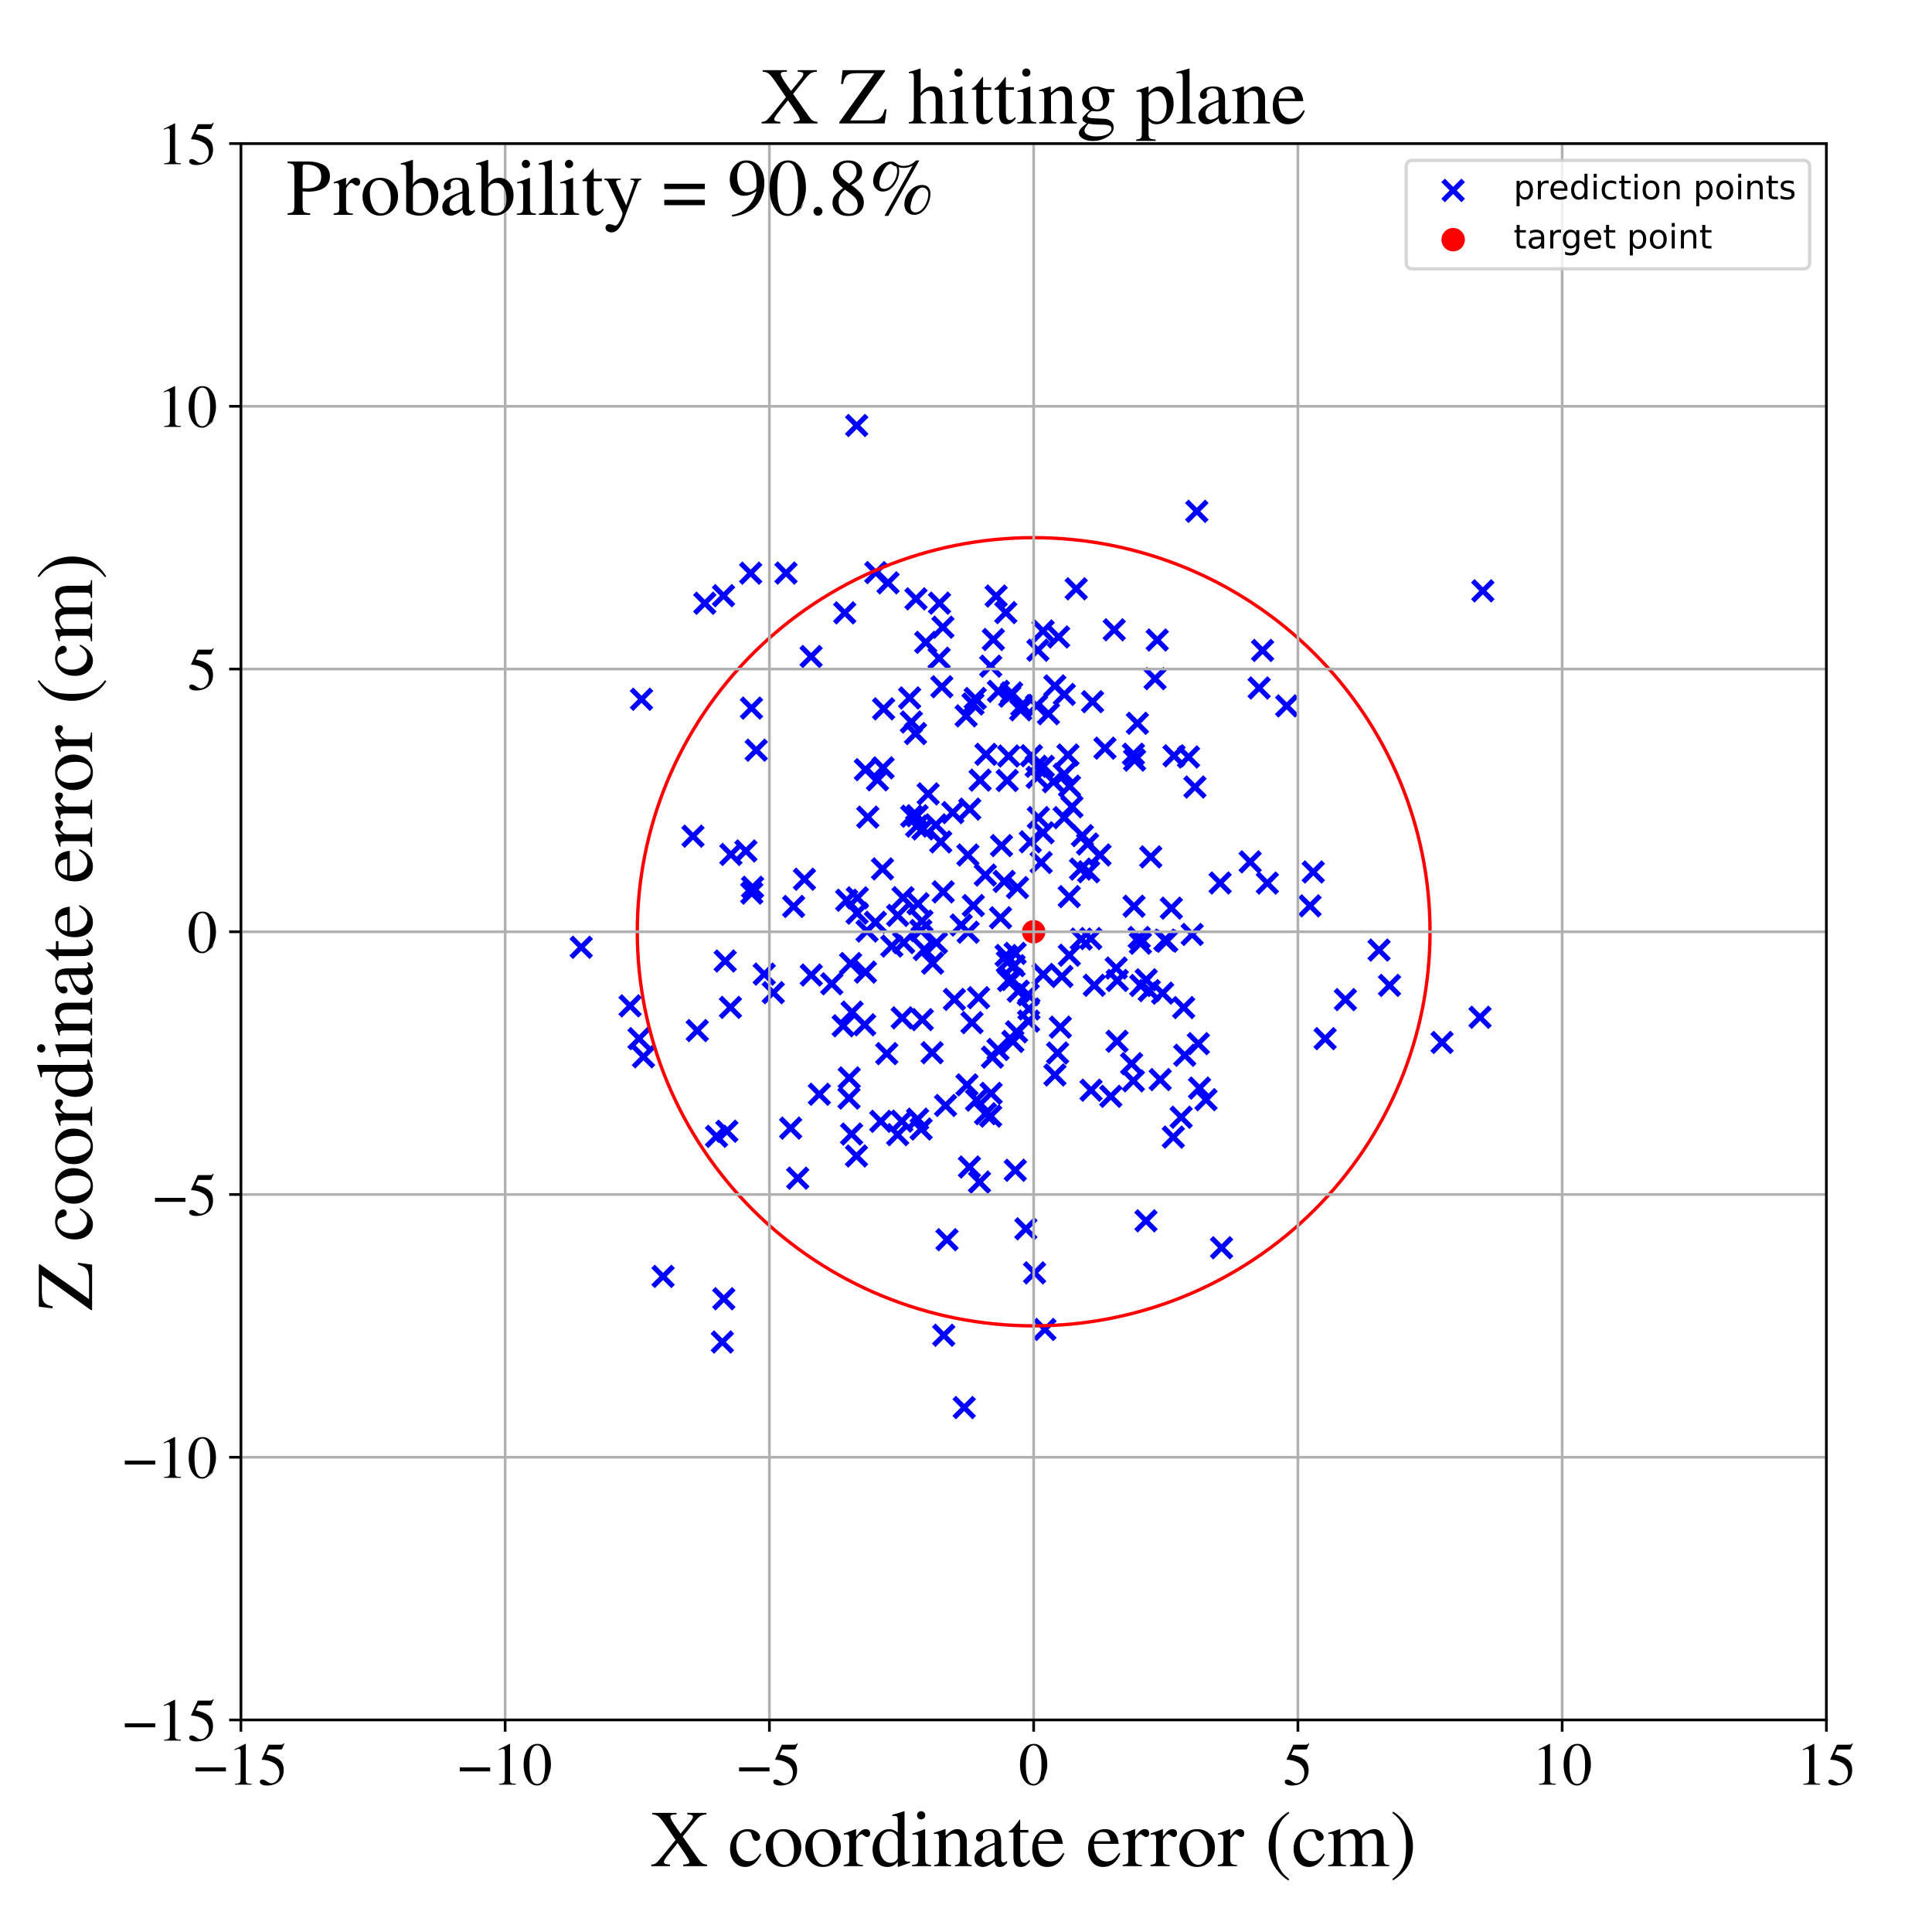 <?xml version="1.0" encoding="utf-8" standalone="no"?>
<!DOCTYPE svg PUBLIC "-//W3C//DTD SVG 1.1//EN"
  "http://www.w3.org/Graphics/SVG/1.1/DTD/svg11.dtd">
<!-- Created with matplotlib (https://matplotlib.org/) -->
<svg height="576pt" version="1.1" viewBox="0 0 576 576" width="576pt" xmlns="http://www.w3.org/2000/svg" xmlns:xlink="http://www.w3.org/1999/xlink">
 <defs>
  <style type="text/css">
*{stroke-linecap:butt;stroke-linejoin:round;}
  </style>
 </defs>
 <g id="figure_1">
  <g id="patch_1">
   <path d="M 0 576 
L 576 576 
L 576 0 
L 0 0 
z
" style="fill:#ffffff;"/>
  </g>
  <g id="axes_1">
   <g id="patch_2">
    <path d="M 71.822 512.784 
L 544.52 512.784 
L 544.52 42.802 
L 71.822 42.802 
z
" style="fill:#ffffff;"/>
   </g>
   <g id="PathCollection_1">
    <defs>
     <path d="M -3 3 
L 3 -3 
M -3 -3 
L 3 3 
" id="m079bd7adf9" style="stroke:#0000ff;stroke-width:1.5;"/>
    </defs>
    <g clip-path="url(#pd2a412261d)">
     <use style="fill:#0000ff;stroke:#0000ff;stroke-width:1.5;" x="263.277" xlink:href="#m079bd7adf9" y="228.931"/>
     <use style="fill:#0000ff;stroke:#0000ff;stroke-width:1.5;" x="251.845" xlink:href="#m079bd7adf9" y="182.714"/>
     <use style="fill:#0000ff;stroke:#0000ff;stroke-width:1.5;" x="295.347" xlink:href="#m079bd7adf9" y="332.764"/>
     <use style="fill:#0000ff;stroke:#0000ff;stroke-width:1.5;" x="441.245" xlink:href="#m079bd7adf9" y="303.287"/>
     <use style="fill:#0000ff;stroke:#0000ff;stroke-width:1.5;" x="224.381" xlink:href="#m079bd7adf9" y="264.518"/>
     <use style="fill:#0000ff;stroke:#0000ff;stroke-width:1.5;" x="345.016" xlink:href="#m079bd7adf9" y="190.813"/>
     <use style="fill:#0000ff;stroke:#0000ff;stroke-width:1.5;" x="265.881" xlink:href="#m079bd7adf9" y="282.069"/>
     <use style="fill:#0000ff;stroke:#0000ff;stroke-width:1.5;" x="264.759" xlink:href="#m079bd7adf9" y="173.762"/>
     <use style="fill:#0000ff;stroke:#0000ff;stroke-width:1.5;" x="213.621" xlink:href="#m079bd7adf9" y="338.786"/>
     <use style="fill:#0000ff;stroke:#0000ff;stroke-width:1.5;" x="302.692" xlink:href="#m079bd7adf9" y="348.898"/>
     <use style="fill:#0000ff;stroke:#0000ff;stroke-width:1.5;" x="309.226" xlink:href="#m079bd7adf9" y="231.771"/>
     <use style="fill:#0000ff;stroke:#0000ff;stroke-width:1.5;" x="236.608" xlink:href="#m079bd7adf9" y="270.249"/>
     <use style="fill:#0000ff;stroke:#0000ff;stroke-width:1.5;" x="278.046" xlink:href="#m079bd7adf9" y="287.153"/>
     <use style="fill:#0000ff;stroke:#0000ff;stroke-width:1.5;" x="356.813" xlink:href="#m079bd7adf9" y="152.447"/>
     <use style="fill:#0000ff;stroke:#0000ff;stroke-width:1.5;" x="377.836" xlink:href="#m079bd7adf9" y="263.284"/>
     <use style="fill:#0000ff;stroke:#0000ff;stroke-width:1.5;" x="302.645" xlink:href="#m079bd7adf9" y="284.232"/>
     <use style="fill:#0000ff;stroke:#0000ff;stroke-width:1.5;" x="314.072" xlink:href="#m079bd7adf9" y="233.058"/>
     <use style="fill:#0000ff;stroke:#0000ff;stroke-width:1.5;" x="253.606" xlink:href="#m079bd7adf9" y="287.257"/>
     <use style="fill:#0000ff;stroke:#0000ff;stroke-width:1.5;" x="257.78" xlink:href="#m079bd7adf9" y="305.527"/>
     <use style="fill:#0000ff;stroke:#0000ff;stroke-width:1.5;" x="290.75" xlink:href="#m079bd7adf9" y="208.24"/>
     <use style="fill:#0000ff;stroke:#0000ff;stroke-width:1.5;" x="302.334" xlink:href="#m079bd7adf9" y="287.909"/>
     <use style="fill:#0000ff;stroke:#0000ff;stroke-width:1.5;" x="263.107" xlink:href="#m079bd7adf9" y="259.054"/>
     <use style="fill:#0000ff;stroke:#0000ff;stroke-width:1.5;" x="306.665" xlink:href="#m079bd7adf9" y="304.437"/>
     <use style="fill:#0000ff;stroke:#0000ff;stroke-width:1.5;" x="340.097" xlink:href="#m079bd7adf9" y="293.809"/>
     <use style="fill:#0000ff;stroke:#0000ff;stroke-width:1.5;" x="306.553" xlink:href="#m079bd7adf9" y="296.545"/>
     <use style="fill:#0000ff;stroke:#0000ff;stroke-width:1.5;" x="299.86" xlink:href="#m079bd7adf9" y="182.643"/>
     <use style="fill:#0000ff;stroke:#0000ff;stroke-width:1.5;" x="255.345" xlink:href="#m079bd7adf9" y="344.638"/>
     <use style="fill:#0000ff;stroke:#0000ff;stroke-width:1.5;" x="274.975" xlink:href="#m079bd7adf9" y="303.99"/>
     <use style="fill:#0000ff;stroke:#0000ff;stroke-width:1.5;" x="314.513" xlink:href="#m079bd7adf9" y="320.494"/>
     <use style="fill:#0000ff;stroke:#0000ff;stroke-width:1.5;" x="216.696" xlink:href="#m079bd7adf9" y="337.26"/>
     <use style="fill:#0000ff;stroke:#0000ff;stroke-width:1.5;" x="276.717" xlink:href="#m079bd7adf9" y="236.684"/>
     <use style="fill:#0000ff;stroke:#0000ff;stroke-width:1.5;" x="347.29" xlink:href="#m079bd7adf9" y="280.299"/>
     <use style="fill:#0000ff;stroke:#0000ff;stroke-width:1.5;" x="263.439" xlink:href="#m079bd7adf9" y="211.338"/>
     <use style="fill:#0000ff;stroke:#0000ff;stroke-width:1.5;" x="309.438" xlink:href="#m079bd7adf9" y="193.859"/>
     <use style="fill:#0000ff;stroke:#0000ff;stroke-width:1.5;" x="271.195" xlink:href="#m079bd7adf9" y="208.083"/>
     <use style="fill:#0000ff;stroke:#0000ff;stroke-width:1.5;" x="269.235" xlink:href="#m079bd7adf9" y="267.627"/>
     <use style="fill:#0000ff;stroke:#0000ff;stroke-width:1.5;" x="210.124" xlink:href="#m079bd7adf9" y="179.851"/>
     <use style="fill:#0000ff;stroke:#0000ff;stroke-width:1.5;" x="314.486" xlink:href="#m079bd7adf9" y="204.482"/>
     <use style="fill:#0000ff;stroke:#0000ff;stroke-width:1.5;" x="316.593" xlink:href="#m079bd7adf9" y="291.123"/>
     <use style="fill:#0000ff;stroke:#0000ff;stroke-width:1.5;" x="217.775" xlink:href="#m079bd7adf9" y="300.345"/>
     <use style="fill:#0000ff;stroke:#0000ff;stroke-width:1.5;" x="255.412" xlink:href="#m079bd7adf9" y="126.858"/>
     <use style="fill:#0000ff;stroke:#0000ff;stroke-width:1.5;" x="310.411" xlink:href="#m079bd7adf9" y="257.156"/>
     <use style="fill:#0000ff;stroke:#0000ff;stroke-width:1.5;" x="349.809" xlink:href="#m079bd7adf9" y="339.019"/>
     <use style="fill:#0000ff;stroke:#0000ff;stroke-width:1.5;" x="304.303" xlink:href="#m079bd7adf9" y="211.624"/>
     <use style="fill:#0000ff;stroke:#0000ff;stroke-width:1.5;" x="293.756" xlink:href="#m079bd7adf9" y="260.886"/>
     <use style="fill:#0000ff;stroke:#0000ff;stroke-width:1.5;" x="261.608" xlink:href="#m079bd7adf9" y="232.498"/>
     <use style="fill:#0000ff;stroke:#0000ff;stroke-width:1.5;" x="284.045" xlink:href="#m079bd7adf9" y="242.263"/>
     <use style="fill:#0000ff;stroke:#0000ff;stroke-width:1.5;" x="281.363" xlink:href="#m079bd7adf9" y="398.085"/>
     <use style="fill:#0000ff;stroke:#0000ff;stroke-width:1.5;" x="279.173" xlink:href="#m079bd7adf9" y="281.085"/>
     <use style="fill:#0000ff;stroke:#0000ff;stroke-width:1.5;" x="305.846" xlink:href="#m079bd7adf9" y="366.356"/>
     <use style="fill:#0000ff;stroke:#0000ff;stroke-width:1.5;" x="292.025" xlink:href="#m079bd7adf9" y="352.417"/>
     <use style="fill:#0000ff;stroke:#0000ff;stroke-width:1.5;" x="253.119" xlink:href="#m079bd7adf9" y="327.385"/>
     <use style="fill:#0000ff;stroke:#0000ff;stroke-width:1.5;" x="291.141" xlink:href="#m079bd7adf9" y="327.982"/>
     <use style="fill:#0000ff;stroke:#0000ff;stroke-width:1.5;" x="311.056" xlink:href="#m079bd7adf9" y="228.477"/>
     <use style="fill:#0000ff;stroke:#0000ff;stroke-width:1.5;" x="261.108" xlink:href="#m079bd7adf9" y="170.712"/>
     <use style="fill:#0000ff;stroke:#0000ff;stroke-width:1.5;" x="268.974" xlink:href="#m079bd7adf9" y="303.463"/>
     <use style="fill:#0000ff;stroke:#0000ff;stroke-width:1.5;" x="306.775" xlink:href="#m079bd7adf9" y="300.816"/>
     <use style="fill:#0000ff;stroke:#0000ff;stroke-width:1.5;" x="291.734" xlink:href="#m079bd7adf9" y="297.448"/>
     <use style="fill:#0000ff;stroke:#0000ff;stroke-width:1.5;" x="341.657" xlink:href="#m079bd7adf9" y="363.97"/>
     <use style="fill:#0000ff;stroke:#0000ff;stroke-width:1.5;" x="298.583" xlink:href="#m079bd7adf9" y="252.107"/>
     <use style="fill:#0000ff;stroke:#0000ff;stroke-width:1.5;" x="215.712" xlink:href="#m079bd7adf9" y="177.592"/>
     <use style="fill:#0000ff;stroke:#0000ff;stroke-width:1.5;" x="359.551" xlink:href="#m079bd7adf9" y="327.854"/>
     <use style="fill:#0000ff;stroke:#0000ff;stroke-width:1.5;" x="299.964" xlink:href="#m079bd7adf9" y="284.868"/>
     <use style="fill:#0000ff;stroke:#0000ff;stroke-width:1.5;" x="296.979" xlink:href="#m079bd7adf9" y="177.702"/>
     <use style="fill:#0000ff;stroke:#0000ff;stroke-width:1.5;" x="271.815" xlink:href="#m079bd7adf9" y="243.344"/>
     <use style="fill:#0000ff;stroke:#0000ff;stroke-width:1.5;" x="303.592" xlink:href="#m079bd7adf9" y="295.501"/>
     <use style="fill:#0000ff;stroke:#0000ff;stroke-width:1.5;" x="288.29" xlink:href="#m079bd7adf9" y="323.443"/>
     <use style="fill:#0000ff;stroke:#0000ff;stroke-width:1.5;" x="264.378" xlink:href="#m079bd7adf9" y="314.123"/>
     <use style="fill:#0000ff;stroke:#0000ff;stroke-width:1.5;" x="290.18" xlink:href="#m079bd7adf9" y="269.97"/>
     <use style="fill:#0000ff;stroke:#0000ff;stroke-width:1.5;" x="295.89" xlink:href="#m079bd7adf9" y="315.173"/>
     <use style="fill:#0000ff;stroke:#0000ff;stroke-width:1.5;" x="225.46" xlink:href="#m079bd7adf9" y="223.659"/>
     <use style="fill:#0000ff;stroke:#0000ff;stroke-width:1.5;" x="279.983" xlink:href="#m079bd7adf9" y="196.239"/>
     <use style="fill:#0000ff;stroke:#0000ff;stroke-width:1.5;" x="300.288" xlink:href="#m079bd7adf9" y="232.69"/>
     <use style="fill:#0000ff;stroke:#0000ff;stroke-width:1.5;" x="301.041" xlink:href="#m079bd7adf9" y="207.555"/>
     <use style="fill:#0000ff;stroke:#0000ff;stroke-width:1.5;" x="295.485" xlink:href="#m079bd7adf9" y="325.96"/>
     <use style="fill:#0000ff;stroke:#0000ff;stroke-width:1.5;" x="253.889" xlink:href="#m079bd7adf9" y="338.099"/>
     <use style="fill:#0000ff;stroke:#0000ff;stroke-width:1.5;" x="337.901" xlink:href="#m079bd7adf9" y="322.234"/>
     <use style="fill:#0000ff;stroke:#0000ff;stroke-width:1.5;" x="299.383" xlink:href="#m079bd7adf9" y="262.78"/>
     <use style="fill:#0000ff;stroke:#0000ff;stroke-width:1.5;" x="311.523" xlink:href="#m079bd7adf9" y="396.362"/>
     <use style="fill:#0000ff;stroke:#0000ff;stroke-width:1.5;" x="191.257" xlink:href="#m079bd7adf9" y="208.478"/>
     <use style="fill:#0000ff;stroke:#0000ff;stroke-width:1.5;" x="310.979" xlink:href="#m079bd7adf9" y="248.277"/>
     <use style="fill:#0000ff;stroke:#0000ff;stroke-width:1.5;" x="390.568" xlink:href="#m079bd7adf9" y="270.063"/>
     <use style="fill:#0000ff;stroke:#0000ff;stroke-width:1.5;" x="272.946" xlink:href="#m079bd7adf9" y="218.699"/>
     <use style="fill:#0000ff;stroke:#0000ff;stroke-width:1.5;" x="274.624" xlink:href="#m079bd7adf9" y="336.601"/>
     <use style="fill:#0000ff;stroke:#0000ff;stroke-width:1.5;" x="307.173" xlink:href="#m079bd7adf9" y="250.975"/>
     <use style="fill:#0000ff;stroke:#0000ff;stroke-width:1.5;" x="308.928" xlink:href="#m079bd7adf9" y="228.463"/>
     <use style="fill:#0000ff;stroke:#0000ff;stroke-width:1.5;" x="315.605" xlink:href="#m079bd7adf9" y="189.902"/>
     <use style="fill:#0000ff;stroke:#0000ff;stroke-width:1.5;" x="375.395" xlink:href="#m079bd7adf9" y="205.116"/>
     <use style="fill:#0000ff;stroke:#0000ff;stroke-width:1.5;" x="300.714" xlink:href="#m079bd7adf9" y="225.396"/>
     <use style="fill:#0000ff;stroke:#0000ff;stroke-width:1.5;" x="274.863" xlink:href="#m079bd7adf9" y="274.625"/>
     <use style="fill:#0000ff;stroke:#0000ff;stroke-width:1.5;" x="339.999" xlink:href="#m079bd7adf9" y="281.223"/>
     <use style="fill:#0000ff;stroke:#0000ff;stroke-width:1.5;" x="363.765" xlink:href="#m079bd7adf9" y="263.246"/>
     <use style="fill:#0000ff;stroke:#0000ff;stroke-width:1.5;" x="324.562" xlink:href="#m079bd7adf9" y="259.913"/>
     <use style="fill:#0000ff;stroke:#0000ff;stroke-width:1.5;" x="376.424" xlink:href="#m079bd7adf9" y="193.92"/>
     <use style="fill:#0000ff;stroke:#0000ff;stroke-width:1.5;" x="343.087" xlink:href="#m079bd7adf9" y="255.471"/>
     <use style="fill:#0000ff;stroke:#0000ff;stroke-width:1.5;" x="234.334" xlink:href="#m079bd7adf9" y="170.849"/>
     <use style="fill:#0000ff;stroke:#0000ff;stroke-width:1.5;" x="333.023" xlink:href="#m079bd7adf9" y="310.44"/>
     <use style="fill:#0000ff;stroke:#0000ff;stroke-width:1.5;" x="338.095" xlink:href="#m079bd7adf9" y="270.179"/>
     <use style="fill:#0000ff;stroke:#0000ff;stroke-width:1.5;" x="332.197" xlink:href="#m079bd7adf9" y="187.764"/>
     <use style="fill:#0000ff;stroke:#0000ff;stroke-width:1.5;" x="344.361" xlink:href="#m079bd7adf9" y="202.337"/>
     <use style="fill:#0000ff;stroke:#0000ff;stroke-width:1.5;" x="279.001" xlink:href="#m079bd7adf9" y="245.919"/>
     <use style="fill:#0000ff;stroke:#0000ff;stroke-width:1.5;" x="255.519" xlink:href="#m079bd7adf9" y="272.252"/>
     <use style="fill:#0000ff;stroke:#0000ff;stroke-width:1.5;" x="337.369" xlink:href="#m079bd7adf9" y="317.114"/>
     <use style="fill:#0000ff;stroke:#0000ff;stroke-width:1.5;" x="244.282" xlink:href="#m079bd7adf9" y="326.244"/>
     <use style="fill:#0000ff;stroke:#0000ff;stroke-width:1.5;" x="288.64" xlink:href="#m079bd7adf9" y="277.929"/>
     <use style="fill:#0000ff;stroke:#0000ff;stroke-width:1.5;" x="329.427" xlink:href="#m079bd7adf9" y="223.055"/>
     <use style="fill:#0000ff;stroke:#0000ff;stroke-width:1.5;" x="318.408" xlink:href="#m079bd7adf9" y="225.086"/>
     <use style="fill:#0000ff;stroke:#0000ff;stroke-width:1.5;" x="273.705" xlink:href="#m079bd7adf9" y="269.452"/>
     <use style="fill:#0000ff;stroke:#0000ff;stroke-width:1.5;" x="341.723" xlink:href="#m079bd7adf9" y="292.109"/>
     <use style="fill:#0000ff;stroke:#0000ff;stroke-width:1.5;" x="206.604" xlink:href="#m079bd7adf9" y="249.295"/>
     <use style="fill:#0000ff;stroke:#0000ff;stroke-width:1.5;" x="322.697" xlink:href="#m079bd7adf9" y="249.14"/>
     <use style="fill:#0000ff;stroke:#0000ff;stroke-width:1.5;" x="303.353" xlink:href="#m079bd7adf9" y="264.621"/>
     <use style="fill:#0000ff;stroke:#0000ff;stroke-width:1.5;" x="222.38" xlink:href="#m079bd7adf9" y="253.706"/>
     <use style="fill:#0000ff;stroke:#0000ff;stroke-width:1.5;" x="289.113" xlink:href="#m079bd7adf9" y="241.227"/>
     <use style="fill:#0000ff;stroke:#0000ff;stroke-width:1.5;" x="338.265" xlink:href="#m079bd7adf9" y="226.62"/>
     <use style="fill:#0000ff;stroke:#0000ff;stroke-width:1.5;" x="350.012" xlink:href="#m079bd7adf9" y="225.331"/>
     <use style="fill:#0000ff;stroke:#0000ff;stroke-width:1.5;" x="303.07" xlink:href="#m079bd7adf9" y="307.62"/>
     <use style="fill:#0000ff;stroke:#0000ff;stroke-width:1.5;" x="352.148" xlink:href="#m079bd7adf9" y="333.095"/>
     <use style="fill:#0000ff;stroke:#0000ff;stroke-width:1.5;" x="429.924" xlink:href="#m079bd7adf9" y="310.793"/>
     <use style="fill:#0000ff;stroke:#0000ff;stroke-width:1.5;" x="258.028" xlink:href="#m079bd7adf9" y="289.825"/>
     <use style="fill:#0000ff;stroke:#0000ff;stroke-width:1.5;" x="223.801" xlink:href="#m079bd7adf9" y="170.887"/>
     <use style="fill:#0000ff;stroke:#0000ff;stroke-width:1.5;" x="173.285" xlink:href="#m079bd7adf9" y="282.417"/>
     <use style="fill:#0000ff;stroke:#0000ff;stroke-width:1.5;" x="253.191" xlink:href="#m079bd7adf9" y="321.364"/>
     <use style="fill:#0000ff;stroke:#0000ff;stroke-width:1.5;" x="275.57" xlink:href="#m079bd7adf9" y="283.094"/>
     <use style="fill:#0000ff;stroke:#0000ff;stroke-width:1.5;" x="288.565" xlink:href="#m079bd7adf9" y="254.903"/>
     <use style="fill:#0000ff;stroke:#0000ff;stroke-width:1.5;" x="288.036" xlink:href="#m079bd7adf9" y="213.427"/>
     <use style="fill:#0000ff;stroke:#0000ff;stroke-width:1.5;" x="224.037" xlink:href="#m079bd7adf9" y="211.112"/>
     <use style="fill:#0000ff;stroke:#0000ff;stroke-width:1.5;" x="339.637" xlink:href="#m079bd7adf9" y="279.505"/>
     <use style="fill:#0000ff;stroke:#0000ff;stroke-width:1.5;" x="339.095" xlink:href="#m079bd7adf9" y="215.642"/>
     <use style="fill:#0000ff;stroke:#0000ff;stroke-width:1.5;" x="274.53" xlink:href="#m079bd7adf9" y="277.433"/>
     <use style="fill:#0000ff;stroke:#0000ff;stroke-width:1.5;" x="347.849" xlink:href="#m079bd7adf9" y="280.595"/>
     <use style="fill:#0000ff;stroke:#0000ff;stroke-width:1.5;" x="241.82" xlink:href="#m079bd7adf9" y="195.732"/>
     <use style="fill:#0000ff;stroke:#0000ff;stroke-width:1.5;" x="267.628" xlink:href="#m079bd7adf9" y="272.913"/>
     <use style="fill:#0000ff;stroke:#0000ff;stroke-width:1.5;" x="411.143" xlink:href="#m079bd7adf9" y="283.253"/>
     <use style="fill:#0000ff;stroke:#0000ff;stroke-width:1.5;" x="292.212" xlink:href="#m079bd7adf9" y="232.59"/>
     <use style="fill:#0000ff;stroke:#0000ff;stroke-width:1.5;" x="237.834" xlink:href="#m079bd7adf9" y="351.253"/>
     <use style="fill:#0000ff;stroke:#0000ff;stroke-width:1.5;" x="281.2" xlink:href="#m079bd7adf9" y="265.9"/>
     <use style="fill:#0000ff;stroke:#0000ff;stroke-width:1.5;" x="255.602" xlink:href="#m079bd7adf9" y="267.686"/>
     <use style="fill:#0000ff;stroke:#0000ff;stroke-width:1.5;" x="316.126" xlink:href="#m079bd7adf9" y="306.227"/>
     <use style="fill:#0000ff;stroke:#0000ff;stroke-width:1.5;" x="322.353" xlink:href="#m079bd7adf9" y="279.979"/>
     <use style="fill:#0000ff;stroke:#0000ff;stroke-width:1.5;" x="277.901" xlink:href="#m079bd7adf9" y="313.85"/>
     <use style="fill:#0000ff;stroke:#0000ff;stroke-width:1.5;" x="275.993" xlink:href="#m079bd7adf9" y="191.509"/>
     <use style="fill:#0000ff;stroke:#0000ff;stroke-width:1.5;" x="307.509" xlink:href="#m079bd7adf9" y="225.299"/>
     <use style="fill:#0000ff;stroke:#0000ff;stroke-width:1.5;" x="308.451" xlink:href="#m079bd7adf9" y="379.487"/>
     <use style="fill:#0000ff;stroke:#0000ff;stroke-width:1.5;" x="317.27" xlink:href="#m079bd7adf9" y="243.764"/>
     <use style="fill:#0000ff;stroke:#0000ff;stroke-width:1.5;" x="333.098" xlink:href="#m079bd7adf9" y="292.31"/>
     <use style="fill:#0000ff;stroke:#0000ff;stroke-width:1.5;" x="290.082" xlink:href="#m079bd7adf9" y="209.891"/>
     <use style="fill:#0000ff;stroke:#0000ff;stroke-width:1.5;" x="187.854" xlink:href="#m079bd7adf9" y="299.883"/>
     <use style="fill:#0000ff;stroke:#0000ff;stroke-width:1.5;" x="296.155" xlink:href="#m079bd7adf9" y="190.657"/>
     <use style="fill:#0000ff;stroke:#0000ff;stroke-width:1.5;" x="217.905" xlink:href="#m079bd7adf9" y="254.736"/>
     <use style="fill:#0000ff;stroke:#0000ff;stroke-width:1.5;" x="251.382" xlink:href="#m079bd7adf9" y="305.826"/>
     <use style="fill:#0000ff;stroke:#0000ff;stroke-width:1.5;" x="364.189" xlink:href="#m079bd7adf9" y="372"/>
     <use style="fill:#0000ff;stroke:#0000ff;stroke-width:1.5;" x="322.151" xlink:href="#m079bd7adf9" y="259.105"/>
     <use style="fill:#0000ff;stroke:#0000ff;stroke-width:1.5;" x="293.811" xlink:href="#m079bd7adf9" y="332.037"/>
     <use style="fill:#0000ff;stroke:#0000ff;stroke-width:1.5;" x="315.31" xlink:href="#m079bd7adf9" y="313.938"/>
     <use style="fill:#0000ff;stroke:#0000ff;stroke-width:1.5;" x="353.221" xlink:href="#m079bd7adf9" y="314.621"/>
     <use style="fill:#0000ff;stroke:#0000ff;stroke-width:1.5;" x="355.428" xlink:href="#m079bd7adf9" y="278.588"/>
     <use style="fill:#0000ff;stroke:#0000ff;stroke-width:1.5;" x="215.786" xlink:href="#m079bd7adf9" y="387.206"/>
     <use style="fill:#0000ff;stroke:#0000ff;stroke-width:1.5;" x="280.796" xlink:href="#m079bd7adf9" y="204.751"/>
     <use style="fill:#0000ff;stroke:#0000ff;stroke-width:1.5;" x="191.845" xlink:href="#m079bd7adf9" y="315.076"/>
     <use style="fill:#0000ff;stroke:#0000ff;stroke-width:1.5;" x="216.205" xlink:href="#m079bd7adf9" y="286.51"/>
     <use style="fill:#0000ff;stroke:#0000ff;stroke-width:1.5;" x="317.288" xlink:href="#m079bd7adf9" y="230.835"/>
     <use style="fill:#0000ff;stroke:#0000ff;stroke-width:1.5;" x="298.293" xlink:href="#m079bd7adf9" y="273.616"/>
     <use style="fill:#0000ff;stroke:#0000ff;stroke-width:1.5;" x="300.334" xlink:href="#m079bd7adf9" y="286.802"/>
     <use style="fill:#0000ff;stroke:#0000ff;stroke-width:1.5;" x="331.171" xlink:href="#m079bd7adf9" y="326.853"/>
     <use style="fill:#0000ff;stroke:#0000ff;stroke-width:1.5;" x="372.716" xlink:href="#m079bd7adf9" y="256.955"/>
     <use style="fill:#0000ff;stroke:#0000ff;stroke-width:1.5;" x="612.702" xlink:href="#m079bd7adf9" y="350.216"/>
     <use style="fill:#0000ff;stroke:#0000ff;stroke-width:1.5;" x="325.183" xlink:href="#m079bd7adf9" y="279.823"/>
     <use style="fill:#0000ff;stroke:#0000ff;stroke-width:1.5;" x="301.6" xlink:href="#m079bd7adf9" y="206.588"/>
     <use style="fill:#0000ff;stroke:#0000ff;stroke-width:1.5;" x="239.835" xlink:href="#m079bd7adf9" y="262.135"/>
     <use style="fill:#0000ff;stroke:#0000ff;stroke-width:1.5;" x="326.243" xlink:href="#m079bd7adf9" y="293.751"/>
     <use style="fill:#0000ff;stroke:#0000ff;stroke-width:1.5;" x="297.542" xlink:href="#m079bd7adf9" y="312.889"/>
     <use style="fill:#0000ff;stroke:#0000ff;stroke-width:1.5;" x="295.372" xlink:href="#m079bd7adf9" y="198.615"/>
     <use style="fill:#0000ff;stroke:#0000ff;stroke-width:1.5;" x="309.038" xlink:href="#m079bd7adf9" y="210.379"/>
     <use style="fill:#0000ff;stroke:#0000ff;stroke-width:1.5;" x="267.62" xlink:href="#m079bd7adf9" y="338.281"/>
     <use style="fill:#0000ff;stroke:#0000ff;stroke-width:1.5;" x="284.545" xlink:href="#m079bd7adf9" y="297.957"/>
     <use style="fill:#0000ff;stroke:#0000ff;stroke-width:1.5;" x="254.033" xlink:href="#m079bd7adf9" y="301.755"/>
     <use style="fill:#0000ff;stroke:#0000ff;stroke-width:1.5;" x="282.332" xlink:href="#m079bd7adf9" y="369.607"/>
     <use style="fill:#0000ff;stroke:#0000ff;stroke-width:1.5;" x="325.733" xlink:href="#m079bd7adf9" y="209.202"/>
     <use style="fill:#0000ff;stroke:#0000ff;stroke-width:1.5;" x="318.803" xlink:href="#m079bd7adf9" y="284.789"/>
     <use style="fill:#0000ff;stroke:#0000ff;stroke-width:1.5;" x="300.706" xlink:href="#m079bd7adf9" y="292.314"/>
     <use style="fill:#0000ff;stroke:#0000ff;stroke-width:1.5;" x="310.992" xlink:href="#m079bd7adf9" y="188.123"/>
     <use style="fill:#0000ff;stroke:#0000ff;stroke-width:1.5;" x="286.576" xlink:href="#m079bd7adf9" y="275.793"/>
     <use style="fill:#0000ff;stroke:#0000ff;stroke-width:1.5;" x="281.898" xlink:href="#m079bd7adf9" y="329.579"/>
     <use style="fill:#0000ff;stroke:#0000ff;stroke-width:1.5;" x="293.94" xlink:href="#m079bd7adf9" y="224.897"/>
     <use style="fill:#0000ff;stroke:#0000ff;stroke-width:1.5;" x="258.003" xlink:href="#m079bd7adf9" y="229.471"/>
     <use style="fill:#0000ff;stroke:#0000ff;stroke-width:1.5;" x="442.089" xlink:href="#m079bd7adf9" y="176.157"/>
     <use style="fill:#0000ff;stroke:#0000ff;stroke-width:1.5;" x="260.983" xlink:href="#m079bd7adf9" y="274.968"/>
     <use style="fill:#0000ff;stroke:#0000ff;stroke-width:1.5;" x="297.661" xlink:href="#m079bd7adf9" y="206.108"/>
     <use style="fill:#0000ff;stroke:#0000ff;stroke-width:1.5;" x="301.726" xlink:href="#m079bd7adf9" y="292.018"/>
     <use style="fill:#0000ff;stroke:#0000ff;stroke-width:1.5;" x="207.875" xlink:href="#m079bd7adf9" y="307.255"/>
     <use style="fill:#0000ff;stroke:#0000ff;stroke-width:1.5;" x="391.531" xlink:href="#m079bd7adf9" y="259.972"/>
     <use style="fill:#0000ff;stroke:#0000ff;stroke-width:1.5;" x="349.218" xlink:href="#m079bd7adf9" y="270.756"/>
     <use style="fill:#0000ff;stroke:#0000ff;stroke-width:1.5;" x="356.248" xlink:href="#m079bd7adf9" y="234.644"/>
     <use style="fill:#0000ff;stroke:#0000ff;stroke-width:1.5;" x="241.872" xlink:href="#m079bd7adf9" y="290.695"/>
     <use style="fill:#0000ff;stroke:#0000ff;stroke-width:1.5;" x="324.242" xlink:href="#m079bd7adf9" y="251.632"/>
     <use style="fill:#0000ff;stroke:#0000ff;stroke-width:1.5;" x="304.641" xlink:href="#m079bd7adf9" y="210.287"/>
     <use style="fill:#0000ff;stroke:#0000ff;stroke-width:1.5;" x="273.572" xlink:href="#m079bd7adf9" y="333.664"/>
     <use style="fill:#0000ff;stroke:#0000ff;stroke-width:1.5;" x="327.955" xlink:href="#m079bd7adf9" y="254.896"/>
     <use style="fill:#0000ff;stroke:#0000ff;stroke-width:1.5;" x="273.285" xlink:href="#m079bd7adf9" y="246.294"/>
     <use style="fill:#0000ff;stroke:#0000ff;stroke-width:1.5;" x="301.968" xlink:href="#m079bd7adf9" y="310.484"/>
     <use style="fill:#0000ff;stroke:#0000ff;stroke-width:1.5;" x="320.857" xlink:href="#m079bd7adf9" y="175.545"/>
     <use style="fill:#0000ff;stroke:#0000ff;stroke-width:1.5;" x="275.165" xlink:href="#m079bd7adf9" y="247.132"/>
     <use style="fill:#0000ff;stroke:#0000ff;stroke-width:1.5;" x="289.785" xlink:href="#m079bd7adf9" y="304.885"/>
     <use style="fill:#0000ff;stroke:#0000ff;stroke-width:1.5;" x="227.85" xlink:href="#m079bd7adf9" y="290.419"/>
     <use style="fill:#0000ff;stroke:#0000ff;stroke-width:1.5;" x="318.777" xlink:href="#m079bd7adf9" y="267.315"/>
     <use style="fill:#0000ff;stroke:#0000ff;stroke-width:1.5;" x="262.589" xlink:href="#m079bd7adf9" y="334.306"/>
     <use style="fill:#0000ff;stroke:#0000ff;stroke-width:1.5;" x="318.856" xlink:href="#m079bd7adf9" y="234.372"/>
     <use style="fill:#0000ff;stroke:#0000ff;stroke-width:1.5;" x="569.971" xlink:href="#m079bd7adf9" y="392.684"/>
     <use style="fill:#0000ff;stroke:#0000ff;stroke-width:1.5;" x="332.777" xlink:href="#m079bd7adf9" y="288.61"/>
     <use style="fill:#0000ff;stroke:#0000ff;stroke-width:1.5;" x="309.572" xlink:href="#m079bd7adf9" y="243.754"/>
     <use style="fill:#0000ff;stroke:#0000ff;stroke-width:1.5;" x="190.527" xlink:href="#m079bd7adf9" y="309.651"/>
     <use style="fill:#0000ff;stroke:#0000ff;stroke-width:1.5;" x="357.626" xlink:href="#m079bd7adf9" y="324.402"/>
     <use style="fill:#0000ff;stroke:#0000ff;stroke-width:1.5;" x="346.623" xlink:href="#m079bd7adf9" y="296.096"/>
     <use style="fill:#0000ff;stroke:#0000ff;stroke-width:1.5;" x="224.132" xlink:href="#m079bd7adf9" y="266.269"/>
     <use style="fill:#0000ff;stroke:#0000ff;stroke-width:1.5;" x="354.338" xlink:href="#m079bd7adf9" y="225.682"/>
     <use style="fill:#0000ff;stroke:#0000ff;stroke-width:1.5;" x="342.626" xlink:href="#m079bd7adf9" y="295.34"/>
     <use style="fill:#0000ff;stroke:#0000ff;stroke-width:1.5;" x="383.609" xlink:href="#m079bd7adf9" y="210.452"/>
     <use style="fill:#0000ff;stroke:#0000ff;stroke-width:1.5;" x="273.408" xlink:href="#m079bd7adf9" y="243.199"/>
     <use style="fill:#0000ff;stroke:#0000ff;stroke-width:1.5;" x="414.265" xlink:href="#m079bd7adf9" y="293.774"/>
     <use style="fill:#0000ff;stroke:#0000ff;stroke-width:1.5;" x="312.583" xlink:href="#m079bd7adf9" y="212.793"/>
     <use style="fill:#0000ff;stroke:#0000ff;stroke-width:1.5;" x="281.109" xlink:href="#m079bd7adf9" y="186.989"/>
     <use style="fill:#0000ff;stroke:#0000ff;stroke-width:1.5;" x="325.279" xlink:href="#m079bd7adf9" y="325.031"/>
     <use style="fill:#0000ff;stroke:#0000ff;stroke-width:1.5;" x="401.109" xlink:href="#m079bd7adf9" y="298.024"/>
     <use style="fill:#0000ff;stroke:#0000ff;stroke-width:1.5;" x="247.982" xlink:href="#m079bd7adf9" y="293.305"/>
     <use style="fill:#0000ff;stroke:#0000ff;stroke-width:1.5;" x="280.095" xlink:href="#m079bd7adf9" y="179.825"/>
     <use style="fill:#0000ff;stroke:#0000ff;stroke-width:1.5;" x="268.877" xlink:href="#m079bd7adf9" y="334.252"/>
     <use style="fill:#0000ff;stroke:#0000ff;stroke-width:1.5;" x="235.721" xlink:href="#m079bd7adf9" y="336.337"/>
     <use style="fill:#0000ff;stroke:#0000ff;stroke-width:1.5;" x="352.899" xlink:href="#m079bd7adf9" y="300.396"/>
     <use style="fill:#0000ff;stroke:#0000ff;stroke-width:1.5;" x="269.414" xlink:href="#m079bd7adf9" y="281.041"/>
     <use style="fill:#0000ff;stroke:#0000ff;stroke-width:1.5;" x="280.472" xlink:href="#m079bd7adf9" y="251.016"/>
     <use style="fill:#0000ff;stroke:#0000ff;stroke-width:1.5;" x="287.46" xlink:href="#m079bd7adf9" y="419.644"/>
     <use style="fill:#0000ff;stroke:#0000ff;stroke-width:1.5;" x="289.023" xlink:href="#m079bd7adf9" y="347.93"/>
     <use style="fill:#0000ff;stroke:#0000ff;stroke-width:1.5;" x="357.269" xlink:href="#m079bd7adf9" y="311.147"/>
     <use style="fill:#0000ff;stroke:#0000ff;stroke-width:1.5;" x="258.719" xlink:href="#m079bd7adf9" y="243.616"/>
     <use style="fill:#0000ff;stroke:#0000ff;stroke-width:1.5;" x="337.923" xlink:href="#m079bd7adf9" y="224.856"/>
     <use style="fill:#0000ff;stroke:#0000ff;stroke-width:1.5;" x="258.503" xlink:href="#m079bd7adf9" y="277.583"/>
     <use style="fill:#0000ff;stroke:#0000ff;stroke-width:1.5;" x="273.08" xlink:href="#m079bd7adf9" y="178.544"/>
     <use style="fill:#0000ff;stroke:#0000ff;stroke-width:1.5;" x="345.895" xlink:href="#m079bd7adf9" y="321.868"/>
     <use style="fill:#0000ff;stroke:#0000ff;stroke-width:1.5;" x="660.438" xlink:href="#m079bd7adf9" y="283.083"/>
     <use style="fill:#0000ff;stroke:#0000ff;stroke-width:1.5;" x="271.702" xlink:href="#m079bd7adf9" y="215.26"/>
     <use style="fill:#0000ff;stroke:#0000ff;stroke-width:1.5;" x="319.587" xlink:href="#m079bd7adf9" y="240.528"/>
     <use style="fill:#0000ff;stroke:#0000ff;stroke-width:1.5;" x="311.017" xlink:href="#m079bd7adf9" y="290.515"/>
     <use style="fill:#0000ff;stroke:#0000ff;stroke-width:1.5;" x="215.359" xlink:href="#m079bd7adf9" y="400.103"/>
     <use style="fill:#0000ff;stroke:#0000ff;stroke-width:1.5;" x="197.683" xlink:href="#m079bd7adf9" y="380.545"/>
     <use style="fill:#0000ff;stroke:#0000ff;stroke-width:1.5;" x="395.07" xlink:href="#m079bd7adf9" y="309.663"/>
     <use style="fill:#0000ff;stroke:#0000ff;stroke-width:1.5;" x="252.423" xlink:href="#m079bd7adf9" y="268.397"/>
     <use style="fill:#0000ff;stroke:#0000ff;stroke-width:1.5;" x="317.312" xlink:href="#m079bd7adf9" y="207.02"/>
     <use style="fill:#0000ff;stroke:#0000ff;stroke-width:1.5;" x="230.539" xlink:href="#m079bd7adf9" y="295.954"/>
    </g>
   </g>
   <g id="PathCollection_2">
    <defs>
     <path d="M 0 3 
C 0.796 3 1.559 2.684 2.121 2.121 
C 2.684 1.559 3 0.796 3 0 
C 3 -0.796 2.684 -1.559 2.121 -2.121 
C 1.559 -2.684 0.796 -3 0 -3 
C -0.796 -3 -1.559 -2.684 -2.121 -2.121 
C -2.684 -1.559 -3 -0.796 -3 0 
C -3 0.796 -2.684 1.559 -2.121 2.121 
C -1.559 2.684 -0.796 3 0 3 
z
" id="mfbf8519240" style="stroke:#ff0000;"/>
    </defs>
    <g clip-path="url(#pd2a412261d)">
     <use style="fill:#ff0000;stroke:#ff0000;" x="308.171" xlink:href="#mfbf8519240" y="277.793"/>
    </g>
   </g>
   <g id="patch_3">
    <path clip-path="url(#pd2a412261d)" d="M 308.171 395.288 
C 339.511 395.288 369.572 382.908 391.733 360.875 
C 413.894 338.841 426.346 308.953 426.346 277.793 
C 426.346 246.633 413.894 216.745 391.733 194.711 
C 369.572 172.677 339.511 160.297 308.171 160.297 
C 276.831 160.297 246.77 172.677 224.609 194.711 
C 202.448 216.745 189.997 246.633 189.997 277.793 
C 189.997 308.953 202.448 338.841 224.609 360.875 
C 246.77 382.908 276.831 395.288 308.171 395.288 
z
" style="fill:none;stroke:#ff0000;stroke-linejoin:miter;"/>
   </g>
   <g id="matplotlib.axis_1">
    <g id="xtick_1">
     <g id="line2d_1">
      <path clip-path="url(#pd2a412261d)" d="M 71.822 512.784 
L 71.822 42.802 
" style="fill:none;stroke:#b0b0b0;stroke-linecap:square;stroke-width:0.8;"/>
     </g>
     <g id="line2d_2">
      <defs>
       <path d="M 0 0 
L 0 3.5 
" id="m8dc5d781eb" style="stroke:#000000;stroke-width:0.8;"/>
      </defs>
      <g>
       <use style="stroke:#000000;stroke-width:0.8;" x="71.822" xlink:href="#m8dc5d781eb" y="512.784"/>
      </g>
     </g>
     <g id="text_1">
      <!-- −15 -->
      <defs>
       <path d="M 3 22 
L 3 28.594 
L 53.406 28.594 
L 53.406 22 
z
" id="FreeSerif-8722"/>
       <path d="M 18.297 59.297 
Q 16.5 59.297 11.094 57.094 
L 11.094 58.5 
L 29.094 67.594 
L 29.906 67.406 
L 29.906 7.406 
Q 29.906 3.797 31.703 2.688 
Q 33.5 1.594 39.406 1.5 
L 39.406 0 
L 11.797 0 
L 11.797 1.5 
Q 17.406 1.703 19.344 3.141 
Q 21.297 4.594 21.297 9.297 
L 21.297 54.594 
Q 21.297 59.297 18.297 59.297 
z
" id="FreeSerif-49"/>
       <path d="M 35.703 19.406 
Q 35.703 24.703 33.344 28.797 
Q 31 32.906 27.641 35.156 
Q 24.297 37.406 20.141 38.844 
Q 16 40.297 12.953 40.75 
Q 9.906 41.203 7.594 41.203 
Q 6.406 41.203 6.406 42 
Q 6.406 42.297 6.5 42.5 
L 17.406 66.203 
L 38.297 66.203 
Q 39.906 66.203 40.844 66.703 
Q 41.797 67.203 42.906 68.797 
L 43.797 68.094 
L 40 59.203 
Q 39.594 58.297 37.703 58.297 
L 18.094 58.297 
L 13.906 49.797 
Q 28.5 47.203 35.594 41.344 
Q 42.703 35.5 42.703 24.203 
Q 42.703 18.297 40.844 13.688 
Q 39 9.094 36.141 6.297 
Q 33.297 3.5 29.547 1.703 
Q 25.797 -0.094 22.344 -0.75 
Q 18.906 -1.406 15.406 -1.406 
Q 9.797 -1.406 6.5 0.25 
Q 3.203 1.906 3.203 4.797 
Q 3.203 8.5 7.5 8.5 
Q 10.297 8.5 14.75 5.391 
Q 19.203 2.297 21.797 2.297 
Q 27.703 2.297 31.703 7.25 
Q 35.703 12.203 35.703 19.406 
z
" id="FreeSerif-53"/>
      </defs>
      <g transform="translate(57.746 532.077)scale(0.18 -0.18)">
       <use xlink:href="#FreeSerif-8722"/>
       <use x="56.4" xlink:href="#FreeSerif-49"/>
       <use x="106.4" xlink:href="#FreeSerif-53"/>
      </g>
     </g>
    </g>
    <g id="xtick_2">
     <g id="line2d_3">
      <path clip-path="url(#pd2a412261d)" d="M 150.605 512.784 
L 150.605 42.802 
" style="fill:none;stroke:#b0b0b0;stroke-linecap:square;stroke-width:0.8;"/>
     </g>
     <g id="line2d_4">
      <g>
       <use style="stroke:#000000;stroke-width:0.8;" x="150.605" xlink:href="#m8dc5d781eb" y="512.784"/>
      </g>
     </g>
     <g id="text_2">
      <!-- −10 -->
      <defs>
       <path d="M 47.594 17.797 
Q 35.203 -1.406 25 -1.406 
Q 14.797 -1.406 8.594 8.391 
Q 2.406 18.203 2.406 33.594 
Q 2.406 48.094 8.594 57.844 
Q 14.797 67.594 25.406 67.594 
Q 35.203 67.594 41.391 58 
Q 47.594 48.406 47.594 33 
Q 47.594 17.797 35.203 -1.406 
z
M 25.094 65 
Q 12 65 12 32.703 
Q 12 1.203 25 1.203 
Q 38 1.203 38 32.797 
Q 38 48.5 34.703 56.75 
Q 31.406 65 25.094 65 
z
" id="FreeSerif-48"/>
      </defs>
      <g transform="translate(136.529 532.077)scale(0.18 -0.18)">
       <use xlink:href="#FreeSerif-8722"/>
       <use x="56.4" xlink:href="#FreeSerif-49"/>
       <use x="106.4" xlink:href="#FreeSerif-48"/>
      </g>
     </g>
    </g>
    <g id="xtick_3">
     <g id="line2d_5">
      <path clip-path="url(#pd2a412261d)" d="M 229.388 512.784 
L 229.388 42.802 
" style="fill:none;stroke:#b0b0b0;stroke-linecap:square;stroke-width:0.8;"/>
     </g>
     <g id="line2d_6">
      <g>
       <use style="stroke:#000000;stroke-width:0.8;" x="229.388" xlink:href="#m8dc5d781eb" y="512.784"/>
      </g>
     </g>
     <g id="text_3">
      <!-- −5 -->
      <g transform="translate(219.812 532.077)scale(0.18 -0.18)">
       <use xlink:href="#FreeSerif-8722"/>
       <use x="56.4" xlink:href="#FreeSerif-53"/>
      </g>
     </g>
    </g>
    <g id="xtick_4">
     <g id="line2d_7">
      <path clip-path="url(#pd2a412261d)" d="M 308.171 512.784 
L 308.171 42.802 
" style="fill:none;stroke:#b0b0b0;stroke-linecap:square;stroke-width:0.8;"/>
     </g>
     <g id="line2d_8">
      <g>
       <use style="stroke:#000000;stroke-width:0.8;" x="308.171" xlink:href="#m8dc5d781eb" y="512.784"/>
      </g>
     </g>
     <g id="text_4">
      <!-- 0 -->
      <g transform="translate(303.671 532.077)scale(0.18 -0.18)">
       <use xlink:href="#FreeSerif-48"/>
      </g>
     </g>
    </g>
    <g id="xtick_5">
     <g id="line2d_9">
      <path clip-path="url(#pd2a412261d)" d="M 386.954 512.784 
L 386.954 42.802 
" style="fill:none;stroke:#b0b0b0;stroke-linecap:square;stroke-width:0.8;"/>
     </g>
     <g id="line2d_10">
      <g>
       <use style="stroke:#000000;stroke-width:0.8;" x="386.954" xlink:href="#m8dc5d781eb" y="512.784"/>
      </g>
     </g>
     <g id="text_5">
      <!-- 5 -->
      <g transform="translate(382.454 532.077)scale(0.18 -0.18)">
       <use xlink:href="#FreeSerif-53"/>
      </g>
     </g>
    </g>
    <g id="xtick_6">
     <g id="line2d_11">
      <path clip-path="url(#pd2a412261d)" d="M 465.737 512.784 
L 465.737 42.802 
" style="fill:none;stroke:#b0b0b0;stroke-linecap:square;stroke-width:0.8;"/>
     </g>
     <g id="line2d_12">
      <g>
       <use style="stroke:#000000;stroke-width:0.8;" x="465.737" xlink:href="#m8dc5d781eb" y="512.784"/>
      </g>
     </g>
     <g id="text_6">
      <!-- 10 -->
      <g transform="translate(456.737 532.077)scale(0.18 -0.18)">
       <use xlink:href="#FreeSerif-49"/>
       <use x="50" xlink:href="#FreeSerif-48"/>
      </g>
     </g>
    </g>
    <g id="xtick_7">
     <g id="line2d_13">
      <path clip-path="url(#pd2a412261d)" d="M 544.52 512.784 
L 544.52 42.802 
" style="fill:none;stroke:#b0b0b0;stroke-linecap:square;stroke-width:0.8;"/>
     </g>
     <g id="line2d_14">
      <g>
       <use style="stroke:#000000;stroke-width:0.8;" x="544.52" xlink:href="#m8dc5d781eb" y="512.784"/>
      </g>
     </g>
     <g id="text_7">
      <!-- 15 -->
      <g transform="translate(535.52 532.077)scale(0.18 -0.18)">
       <use xlink:href="#FreeSerif-49"/>
       <use x="50" xlink:href="#FreeSerif-53"/>
      </g>
     </g>
    </g>
    <g id="text_8">
     <!-- X coordinate error (cm) -->
     <defs>
      <path d="M 69.594 66.203 
L 69.594 64.297 
Q 64.703 64 62.047 62.344 
Q 59.406 60.703 54.703 54.906 
L 40.094 36.703 
L 59.297 9.297 
Q 62.297 5 64.297 3.703 
Q 66.297 2.406 70.406 1.906 
L 70.406 0 
L 40.703 0 
L 40.703 1.906 
Q 44.797 2.297 46.594 2.938 
Q 48.406 3.594 48.406 5 
Q 48.406 7.203 43.297 14.797 
L 33.797 28.797 
L 21.906 14 
Q 16.703 7.5 16.703 5.406 
Q 16.703 3.703 18.297 2.953 
Q 19.906 2.203 24.297 1.906 
L 24.297 0 
L 1 0 
L 1 1.906 
Q 4.906 2.203 7 3.797 
Q 9.094 5.406 15.5 13.297 
L 31.203 32.594 
L 20.297 48.594 
Q 13.297 58.906 10.25 61.5 
Q 7.203 64.094 2.203 64.297 
L 2.203 66.203 
L 32.406 66.203 
L 32.406 64.297 
L 29.594 64.203 
Q 24.797 64.094 24.797 61.297 
Q 24.797 58.094 33.297 46.297 
L 37.5 40.406 
L 48.797 54.203 
Q 52.797 59.203 52.797 61.094 
Q 52.797 62.797 51.344 63.438 
Q 49.906 64.094 45.797 64.297 
L 45.797 66.203 
z
" id="FreeSerif-88"/>
      <path id="FreeSerif-32"/>
      <path d="M 2.5 21.297 
Q 2.5 32.406 9.047 39.203 
Q 15.594 46 24.406 46 
Q 30.703 46 35.25 42.953 
Q 39.797 39.906 39.797 35.703 
Q 39.797 34 38.391 32.75 
Q 37 31.5 35 31.5 
Q 31.594 31.5 30.297 36.094 
L 29.703 38.297 
Q 28.906 41.094 27.703 42.094 
Q 26.5 43.094 23.797 43.094 
Q 17.703 43.094 13.953 38.25 
Q 10.203 33.406 10.203 25.703 
Q 10.203 17.094 14.547 11.641 
Q 18.906 6.203 25.703 6.203 
Q 30 6.203 33.094 8.25 
Q 36.203 10.297 39.797 15.594 
L 41.203 14.703 
Q 40.203 12.703 39.453 11.391 
Q 38.703 10.094 36.75 7.5 
Q 34.797 4.906 32.891 3.297 
Q 31 1.703 27.891 0.344 
Q 24.797 -1 21.5 -1 
Q 13.203 -1 7.844 5.25 
Q 2.5 11.5 2.5 21.297 
z
" id="FreeSerif-99"/>
      <path d="M 24.594 46 
Q 34.203 46 40.391 39.594 
Q 46.594 33.203 46.594 23.406 
Q 46.594 13 40.188 6 
Q 33.797 -1 24.391 -1 
Q 15 -1 8.75 5.75 
Q 2.5 12.5 2.5 22.594 
Q 2.5 32.906 8.641 39.453 
Q 14.797 46 24.594 46 
z
M 11.5 27.5 
Q 11.5 16.797 15.391 9.297 
Q 19.297 1.797 25.594 1.797 
Q 31.203 1.797 34.391 6.594 
Q 37.594 11.406 37.594 19.906 
Q 37.594 30.203 33.594 36.703 
Q 29.594 43.203 23.297 43.203 
Q 18 43.203 14.75 38.891 
Q 11.5 34.594 11.5 27.5 
z
" id="FreeSerif-111"/>
      <path d="M 30.094 36.203 
Q 28.594 36.203 26.391 37.953 
Q 24.203 39.703 23.5 39.703 
Q 21.5 39.703 19 36.797 
Q 16.5 33.906 16.5 31.5 
L 16.5 9 
Q 16.5 4.703 18.203 3.203 
Q 19.906 1.703 25 1.5 
L 25 0 
L 1 0 
L 1 1.5 
Q 5.797 2.406 6.938 3.5 
Q 8.094 4.594 8.094 8.406 
L 8.094 33.406 
Q 8.094 36.703 7.344 38.047 
Q 6.594 39.406 4.703 39.406 
Q 3.094 39.406 1.203 39 
L 1.203 40.594 
Q 9.203 43.203 16 46 
L 16.5 45.797 
L 16.5 36.594 
Q 20.203 41.906 22.797 43.953 
Q 25.406 46 28.5 46 
Q 31.094 46 32.547 44.594 
Q 34 43.203 34 40.703 
Q 34 38.594 32.953 37.391 
Q 31.906 36.203 30.094 36.203 
z
" id="FreeSerif-114"/>
      <path d="M 34.203 -1 
L 33.797 -0.703 
L 33.797 5.703 
Q 29 -1 21 -1 
Q 12.703 -1 7.594 4.953 
Q 2.5 10.906 2.5 20.5 
Q 2.5 31.094 8.594 38.547 
Q 14.703 46 23.297 46 
Q 28.703 46 33.797 41.703 
L 33.797 57.297 
Q 33.797 60.406 32.891 61.406 
Q 32 62.406 29.203 62.406 
Q 27.797 62.406 27 62.297 
L 27 63.906 
Q 36.094 66.297 41.703 68.297 
L 42.203 68.094 
L 42.203 11.406 
Q 42.203 7.906 43.047 6.797 
Q 43.906 5.703 46.594 5.703 
Q 47.094 5.703 48.906 5.797 
L 48.906 4.203 
z
M 24.906 4.203 
Q 28.703 4.203 31.25 6.344 
Q 33.797 8.5 33.797 10.203 
L 33.797 33.203 
Q 33.797 37.203 30.688 40.203 
Q 27.594 43.203 23.594 43.203 
Q 17.906 43.203 14.5 38.094 
Q 11.094 33 11.094 24.5 
Q 11.094 15.297 14.891 9.75 
Q 18.703 4.203 24.906 4.203 
z
" id="FreeSerif-100"/>
      <path d="M 6.203 39.297 
Q 4 39.297 2 39 
L 2 40.5 
Q 9 42.5 17.5 46 
L 17.906 45.703 
L 17.906 10.203 
Q 17.906 4.797 19.156 3.344 
Q 20.406 1.906 25.297 1.5 
L 25.297 0 
L 1.594 0 
L 1.594 1.5 
Q 6.797 1.797 8.141 3.297 
Q 9.5 4.797 9.5 10.203 
L 9.5 33.406 
Q 9.5 36.703 8.75 38 
Q 8 39.297 6.203 39.297 
z
M 12.797 68.297 
Q 15 68.297 16.5 66.797 
Q 18 65.297 18 63.203 
Q 18 61 16.5 59.547 
Q 15 58.094 12.797 58.094 
Q 10.703 58.094 9.25 59.594 
Q 7.797 61.094 7.797 63.188 
Q 7.797 65.297 9.297 66.797 
Q 10.797 68.297 12.797 68.297 
z
" id="FreeSerif-105"/>
      <path d="M 1 39.797 
L 1 41.5 
Q 8.406 43.703 14.797 46 
L 15.5 45.797 
L 15.5 37.906 
Q 20.594 42.703 23.547 44.344 
Q 26.5 46 30 46 
Q 35.5 46 38.641 42.047 
Q 41.797 38.094 41.797 31 
L 41.797 8.094 
Q 41.797 4.406 43 3.156 
Q 44.203 1.906 47.906 1.5 
L 47.906 0 
L 27.094 0 
L 27.094 1.5 
Q 30.906 1.797 32.156 3.5 
Q 33.406 5.203 33.406 9.906 
L 33.406 30.797 
Q 33.406 40.5 26.094 40.5 
Q 23.594 40.5 21.5 39.344 
Q 19.406 38.203 15.797 34.797 
L 15.797 6.703 
Q 15.797 4 17.188 2.891 
Q 18.594 1.797 22.406 1.5 
L 22.406 0 
L 1.203 0 
L 1.203 1.5 
Q 5 1.797 6.203 3.25 
Q 7.406 4.703 7.406 9 
L 7.406 33.797 
Q 7.406 37.5 6.594 38.844 
Q 5.797 40.203 3.703 40.203 
Q 1.797 40.203 1 39.797 
z
" id="FreeSerif-110"/>
      <path d="M 2.5 9.703 
Q 2.5 11.5 2.891 13.047 
Q 3.297 14.594 4.297 15.938 
Q 5.297 17.297 6.188 18.391 
Q 7.094 19.5 8.891 20.641 
Q 10.703 21.797 11.891 22.547 
Q 13.094 23.297 15.547 24.344 
Q 18 25.406 19.297 25.953 
Q 20.594 26.5 23.391 27.594 
Q 26.203 28.703 27.5 29.203 
L 27.5 35.297 
Q 27.5 43.594 19.906 43.594 
Q 16.906 43.594 14.797 42.141 
Q 12.703 40.703 12.703 38.703 
Q 12.703 37.906 12.953 36.5 
Q 13.203 35.094 13.203 34.703 
Q 13.203 33 11.844 31.75 
Q 10.5 30.5 8.703 30.5 
Q 7 30.5 5.703 31.797 
Q 4.406 33.094 4.406 34.797 
Q 4.406 39.5 9.25 42.75 
Q 14.094 46 21.203 46 
Q 29.406 46 32.5 42.047 
Q 35.594 38.094 35.594 30 
L 35.594 10.5 
Q 35.594 7.203 36.25 5.953 
Q 36.906 4.703 38.594 4.703 
Q 40.703 4.703 43 6.594 
L 43 4 
Q 40.406 1.094 38.453 0.047 
Q 36.5 -1 34 -1 
Q 30.906 -1 29.453 0.703 
Q 28 2.406 27.594 6.297 
Q 19 -1 13 -1 
Q 8.406 -1 5.453 2 
Q 2.5 5 2.5 9.703 
z
M 27.5 12.297 
L 27.5 26.797 
Q 18.5 23.5 14.891 20.391 
Q 11.297 17.297 11.297 12.906 
Q 11.297 8.797 13.297 6.797 
Q 15.297 4.797 17.594 4.797 
Q 21 4.797 24.906 7.094 
Q 26.5 8 27 9 
Q 27.5 10 27.5 12.297 
z
" id="FreeSerif-97"/>
      <path d="M 25.906 45 
L 25.906 41.797 
L 15.797 41.797 
L 15.797 13.203 
Q 15.797 8.5 17 6.344 
Q 18.203 4.203 21 4.203 
Q 24.094 4.203 27 7.703 
L 28.297 6.594 
Q 23.5 -1 16.297 -1 
Q 7.406 -1 7.406 11.703 
L 7.406 41.797 
L 2.094 41.797 
Q 1.703 42.094 1.703 42.5 
Q 1.703 43 2 43.297 
Q 2.297 43.594 3.141 44.141 
Q 4 44.703 5.203 45.641 
Q 6.406 46.594 8.5 49.094 
Q 10.594 51.594 13.094 55.094 
Q 14.703 57.406 15.094 57.906 
Q 15.797 57.906 15.797 56.594 
L 15.797 45 
z
" id="FreeSerif-116"/>
      <path d="M 9.703 27.703 
Q 9.906 21.406 11.406 16.844 
Q 12.906 12.297 15.297 10.047 
Q 17.703 7.797 20.141 6.844 
Q 22.594 5.906 25.297 5.906 
Q 30.094 5.906 33.641 8.297 
Q 37.203 10.703 40.797 16.406 
L 42.406 15.703 
Q 39.297 7.594 33.797 3.297 
Q 28.297 -1 21.203 -1 
Q 12.594 -1 7.547 5.047 
Q 2.5 11.094 2.5 21.406 
Q 2.5 32.5 8.344 39.25 
Q 14.203 46 23.406 46 
Q 31 46 35.203 41.453 
Q 39.406 36.906 40.5 27.703 
z
M 9.906 30.906 
L 30.297 30.906 
Q 29.297 37.406 27.188 39.906 
Q 25.094 42.406 20.5 42.406 
Q 11.5 42.406 9.906 30.906 
z
" id="FreeSerif-101"/>
      <path d="M 29.203 -17.703 
Q 26.594 -16.094 23.797 -13.844 
Q 21 -11.594 17.453 -7.594 
Q 13.906 -3.594 11.203 0.953 
Q 8.5 5.5 6.641 11.891 
Q 4.797 18.297 4.797 25.203 
Q 4.797 32.406 6.641 38.844 
Q 8.5 45.297 11 49.547 
Q 13.5 53.797 17.344 57.75 
Q 21.203 61.703 23.703 63.594 
Q 26.203 65.5 29.5 67.594 
L 30.406 66 
Q 26 62.406 23.297 59.5 
Q 20.594 56.594 18.094 51.938 
Q 15.594 47.297 14.5 40.844 
Q 13.406 34.406 13.406 25.5 
Q 13.406 16.203 14.5 9.5 
Q 15.594 2.797 18.094 -1.953 
Q 20.594 -6.703 23.297 -9.703 
Q 26 -12.703 30.406 -16.094 
z
" id="FreeSerif-40"/>
      <path d="M 1.297 39.797 
L 1.297 41.5 
Q 8.5 43.5 15.297 46 
L 16 45.797 
L 16 38.297 
Q 22.203 43 25.203 44.5 
Q 28.203 46 31.5 46 
Q 39.406 46 42.094 37.594 
Q 49.906 46 58.406 46 
Q 70 46 70 28.203 
L 70 7.594 
Q 70 2 74.297 1.703 
L 76.906 1.5 
L 76.906 0 
L 55 0 
L 55 1.5 
Q 59.406 2 60.5 3.203 
Q 61.594 4.406 61.594 8.703 
L 61.594 29.797 
Q 61.594 36 60 38.391 
Q 58.406 40.797 54.094 40.797 
Q 47.5 40.797 43.203 34.703 
L 43.203 9.5 
Q 43.203 4.797 44.641 3.188 
Q 46.094 1.594 50.406 1.5 
L 50.406 0 
L 28 0 
L 28 1.5 
Q 32.297 1.797 33.547 3.094 
Q 34.797 4.406 34.797 8.594 
L 34.797 30.297 
Q 34.797 40.797 28.203 40.797 
Q 25.406 40.797 21.953 39.391 
Q 18.5 38 16.406 34.906 
L 16.406 6.703 
Q 16.406 3.797 17.797 2.75 
Q 19.203 1.703 23.203 1.5 
L 23.203 0 
L 1 0 
L 1 1.5 
Q 5.203 1.594 6.594 3 
Q 8 4.406 8 8.5 
L 8 33.797 
Q 8 37.406 7.25 38.797 
Q 6.5 40.203 4.5 40.203 
Q 3 40.203 1.297 39.797 
z
" id="FreeSerif-109"/>
      <path d="M 4.047 67.703 
Q 6.656 66.094 9.453 63.844 
Q 12.25 61.594 15.797 57.594 
Q 19.344 53.594 22.047 49.047 
Q 24.75 44.5 26.594 38.094 
Q 28.453 31.703 28.453 24.797 
Q 28.453 17.594 26.594 11.141 
Q 24.75 4.703 22.25 0.453 
Q 19.75 -3.797 15.891 -7.75 
Q 12.047 -11.703 9.547 -13.594 
Q 7.047 -15.5 3.75 -17.594 
L 2.844 -16 
Q 7.25 -12.406 9.953 -9.5 
Q 12.656 -6.594 15.156 -1.938 
Q 17.656 2.703 18.75 9.141 
Q 19.844 15.594 19.844 24.5 
Q 19.844 33.797 18.75 40.5 
Q 17.656 47.203 15.156 51.953 
Q 12.656 56.703 9.953 59.703 
Q 7.25 62.703 2.844 66.094 
z
" id="FreeSerif-41"/>
     </defs>
     <g transform="translate(193.922 556.375)scale(0.24 -0.24)">
      <use xlink:href="#FreeSerif-88"/>
      <use x="71.4" xlink:href="#FreeSerif-32"/>
      <use x="96.4" xlink:href="#FreeSerif-99"/>
      <use x="140.784" xlink:href="#FreeSerif-111"/>
      <use x="189.884" xlink:href="#FreeSerif-111"/>
      <use x="238.969" xlink:href="#FreeSerif-114"/>
      <use x="273.453" xlink:href="#FreeSerif-100"/>
      <use x="323.353" xlink:href="#FreeSerif-105"/>
      <use x="351.137" xlink:href="#FreeSerif-110"/>
      <use x="400.037" xlink:href="#FreeSerif-97"/>
      <use x="443.522" xlink:href="#FreeSerif-116"/>
      <use x="471.822" xlink:href="#FreeSerif-101"/>
      <use x="516.222" xlink:href="#FreeSerif-32"/>
      <use x="541.222" xlink:href="#FreeSerif-101"/>
      <use x="585.606" xlink:href="#FreeSerif-114"/>
      <use x="620.106" xlink:href="#FreeSerif-114"/>
      <use x="654.59" xlink:href="#FreeSerif-111"/>
      <use x="703.675" xlink:href="#FreeSerif-114"/>
      <use x="738.175" xlink:href="#FreeSerif-32"/>
      <use x="763.175" xlink:href="#FreeSerif-40"/>
      <use x="796.475" xlink:href="#FreeSerif-99"/>
      <use x="840.859" xlink:href="#FreeSerif-109"/>
      <use x="918.759" xlink:href="#FreeSerif-41"/>
     </g>
    </g>
   </g>
   <g id="matplotlib.axis_2">
    <g id="ytick_1">
     <g id="line2d_15">
      <path clip-path="url(#pd2a412261d)" d="M 71.822 512.784 
L 544.52 512.784 
" style="fill:none;stroke:#b0b0b0;stroke-linecap:square;stroke-width:0.8;"/>
     </g>
     <g id="line2d_16">
      <defs>
       <path d="M 0 0 
L -3.5 0 
" id="m0a1b3272a3" style="stroke:#000000;stroke-width:0.8;"/>
      </defs>
      <g>
       <use style="stroke:#000000;stroke-width:0.8;" x="71.822" xlink:href="#m0a1b3272a3" y="512.784"/>
      </g>
     </g>
     <g id="text_9">
      <!-- −15 -->
      <g transform="translate(36.669 518.931)scale(0.18 -0.18)">
       <use xlink:href="#FreeSerif-8722"/>
       <use x="56.4" xlink:href="#FreeSerif-49"/>
       <use x="106.4" xlink:href="#FreeSerif-53"/>
      </g>
     </g>
    </g>
    <g id="ytick_2">
     <g id="line2d_17">
      <path clip-path="url(#pd2a412261d)" d="M 71.822 434.454 
L 544.52 434.454 
" style="fill:none;stroke:#b0b0b0;stroke-linecap:square;stroke-width:0.8;"/>
     </g>
     <g id="line2d_18">
      <g>
       <use style="stroke:#000000;stroke-width:0.8;" x="71.822" xlink:href="#m0a1b3272a3" y="434.454"/>
      </g>
     </g>
     <g id="text_10">
      <!-- −10 -->
      <g transform="translate(36.669 440.6)scale(0.18 -0.18)">
       <use xlink:href="#FreeSerif-8722"/>
       <use x="56.4" xlink:href="#FreeSerif-49"/>
       <use x="106.4" xlink:href="#FreeSerif-48"/>
      </g>
     </g>
    </g>
    <g id="ytick_3">
     <g id="line2d_19">
      <path clip-path="url(#pd2a412261d)" d="M 71.822 356.123 
L 544.52 356.123 
" style="fill:none;stroke:#b0b0b0;stroke-linecap:square;stroke-width:0.8;"/>
     </g>
     <g id="line2d_20">
      <g>
       <use style="stroke:#000000;stroke-width:0.8;" x="71.822" xlink:href="#m0a1b3272a3" y="356.123"/>
      </g>
     </g>
     <g id="text_11">
      <!-- −5 -->
      <g transform="translate(45.669 362.27)scale(0.18 -0.18)">
       <use xlink:href="#FreeSerif-8722"/>
       <use x="56.4" xlink:href="#FreeSerif-53"/>
      </g>
     </g>
    </g>
    <g id="ytick_4">
     <g id="line2d_21">
      <path clip-path="url(#pd2a412261d)" d="M 71.822 277.793 
L 544.52 277.793 
" style="fill:none;stroke:#b0b0b0;stroke-linecap:square;stroke-width:0.8;"/>
     </g>
     <g id="line2d_22">
      <g>
       <use style="stroke:#000000;stroke-width:0.8;" x="71.822" xlink:href="#m0a1b3272a3" y="277.793"/>
      </g>
     </g>
     <g id="text_12">
      <!-- 0 -->
      <g transform="translate(55.822 283.94)scale(0.18 -0.18)">
       <use xlink:href="#FreeSerif-48"/>
      </g>
     </g>
    </g>
    <g id="ytick_5">
     <g id="line2d_23">
      <path clip-path="url(#pd2a412261d)" d="M 71.822 199.462 
L 544.52 199.462 
" style="fill:none;stroke:#b0b0b0;stroke-linecap:square;stroke-width:0.8;"/>
     </g>
     <g id="line2d_24">
      <g>
       <use style="stroke:#000000;stroke-width:0.8;" x="71.822" xlink:href="#m0a1b3272a3" y="199.462"/>
      </g>
     </g>
     <g id="text_13">
      <!-- 5 -->
      <g transform="translate(55.822 205.609)scale(0.18 -0.18)">
       <use xlink:href="#FreeSerif-53"/>
      </g>
     </g>
    </g>
    <g id="ytick_6">
     <g id="line2d_25">
      <path clip-path="url(#pd2a412261d)" d="M 71.822 121.132 
L 544.52 121.132 
" style="fill:none;stroke:#b0b0b0;stroke-linecap:square;stroke-width:0.8;"/>
     </g>
     <g id="line2d_26">
      <g>
       <use style="stroke:#000000;stroke-width:0.8;" x="71.822" xlink:href="#m0a1b3272a3" y="121.132"/>
      </g>
     </g>
     <g id="text_14">
      <!-- 10 -->
      <g transform="translate(46.822 127.279)scale(0.18 -0.18)">
       <use xlink:href="#FreeSerif-49"/>
       <use x="50" xlink:href="#FreeSerif-48"/>
      </g>
     </g>
    </g>
    <g id="ytick_7">
     <g id="line2d_27">
      <path clip-path="url(#pd2a412261d)" d="M 71.822 42.802 
L 544.52 42.802 
" style="fill:none;stroke:#b0b0b0;stroke-linecap:square;stroke-width:0.8;"/>
     </g>
     <g id="line2d_28">
      <g>
       <use style="stroke:#000000;stroke-width:0.8;" x="71.822" xlink:href="#m0a1b3272a3" y="42.802"/>
      </g>
     </g>
     <g id="text_15">
      <!-- 15 -->
      <g transform="translate(46.822 48.948)scale(0.18 -0.18)">
       <use xlink:href="#FreeSerif-49"/>
       <use x="50" xlink:href="#FreeSerif-53"/>
      </g>
     </g>
    </g>
    <g id="text_16">
     <!-- Z coordinate error (cm) -->
     <defs>
      <path d="M 40.297 3.797 
Q 43.094 3.797 45.391 4.297 
Q 47.703 4.797 49.25 5.297 
Q 50.797 5.797 52.141 7.188 
Q 53.5 8.594 54.141 9.297 
Q 54.797 10 55.594 12.047 
Q 56.406 14.094 56.594 14.688 
Q 56.797 15.297 57.5 17.594 
L 59.797 17.594 
L 57.406 0 
L 1 0 
L 1 1.5 
L 44.703 62.406 
L 22.594 62.406 
Q 17.5 62.406 14.203 61.406 
Q 10.906 60.406 9.25 58.203 
Q 7.594 56 7 54.203 
Q 6.406 52.406 5.797 49.094 
L 3.203 49.094 
L 5.203 66.203 
L 57.797 66.203 
L 57.797 64.703 
L 14.594 3.797 
z
" id="FreeSerif-90"/>
     </defs>
     <g transform="translate(27.46 390.829)rotate(-90)scale(0.24 -0.24)">
      <use xlink:href="#FreeSerif-90"/>
      <use x="61.3" xlink:href="#FreeSerif-32"/>
      <use x="86.3" xlink:href="#FreeSerif-99"/>
      <use x="130.684" xlink:href="#FreeSerif-111"/>
      <use x="179.784" xlink:href="#FreeSerif-111"/>
      <use x="228.869" xlink:href="#FreeSerif-114"/>
      <use x="263.353" xlink:href="#FreeSerif-100"/>
      <use x="313.253" xlink:href="#FreeSerif-105"/>
      <use x="341.037" xlink:href="#FreeSerif-110"/>
      <use x="389.937" xlink:href="#FreeSerif-97"/>
      <use x="433.422" xlink:href="#FreeSerif-116"/>
      <use x="461.722" xlink:href="#FreeSerif-101"/>
      <use x="506.122" xlink:href="#FreeSerif-32"/>
      <use x="531.122" xlink:href="#FreeSerif-101"/>
      <use x="575.506" xlink:href="#FreeSerif-114"/>
      <use x="610.006" xlink:href="#FreeSerif-114"/>
      <use x="644.49" xlink:href="#FreeSerif-111"/>
      <use x="693.575" xlink:href="#FreeSerif-114"/>
      <use x="728.075" xlink:href="#FreeSerif-32"/>
      <use x="753.075" xlink:href="#FreeSerif-40"/>
      <use x="786.375" xlink:href="#FreeSerif-99"/>
      <use x="830.759" xlink:href="#FreeSerif-109"/>
      <use x="908.659" xlink:href="#FreeSerif-41"/>
     </g>
    </g>
   </g>
   <g id="patch_4">
    <path d="M 71.822 512.784 
L 71.822 42.802 
" style="fill:none;stroke:#000000;stroke-linecap:square;stroke-linejoin:miter;stroke-width:0.8;"/>
   </g>
   <g id="patch_5">
    <path d="M 544.52 512.784 
L 544.52 42.802 
" style="fill:none;stroke:#000000;stroke-linecap:square;stroke-linejoin:miter;stroke-width:0.8;"/>
   </g>
   <g id="patch_6">
    <path d="M 71.822 512.784 
L 544.52 512.784 
" style="fill:none;stroke:#000000;stroke-linecap:square;stroke-linejoin:miter;stroke-width:0.8;"/>
   </g>
   <g id="patch_7">
    <path d="M 71.822 42.802 
L 544.52 42.802 
" style="fill:none;stroke:#000000;stroke-linecap:square;stroke-linejoin:miter;stroke-width:0.8;"/>
   </g>
   <g id="text_17">
    <!-- Probability = 90.8% -->
    <defs>
     <path d="M 54.094 48.094 
Q 54.094 45.5 53.5 43.094 
Q 52.906 40.703 51.156 38 
Q 49.406 35.297 46.5 33.344 
Q 43.594 31.406 38.594 30.094 
Q 33.594 28.797 27 28.797 
Q 24 28.797 20.094 29.094 
L 20.094 10.906 
Q 20.094 5.406 21.844 3.75 
Q 23.594 2.094 29.5 1.906 
L 29.5 0 
L 1.5 0 
L 1.5 1.906 
Q 7.203 2.406 8.547 4.047 
Q 9.906 5.703 9.906 12 
L 9.906 55.297 
Q 9.906 60.703 8.5 62.203 
Q 7.094 63.703 1.5 64.297 
L 1.5 66.203 
L 27.906 66.203 
Q 32.406 66.203 36.594 65.344 
Q 40.797 64.5 44.938 62.594 
Q 49.094 60.703 51.594 57 
Q 54.094 53.297 54.094 48.094 
z
M 20.094 59.094 
L 20.094 33.094 
Q 23.594 32.797 25.797 32.797 
Q 43.203 32.797 43.203 47.5 
Q 43.203 55.203 38.391 58.844 
Q 33.594 62.5 23.5 62.5 
Q 21.5 62.5 20.797 61.797 
Q 20.094 61.094 20.094 59.094 
z
" id="FreeSerif-80"/>
     <path d="M 16 68.094 
L 16 37.5 
Q 17.5 41.203 21.391 43.594 
Q 25.297 46 29.906 46 
Q 37.406 46 42.453 39.75 
Q 47.5 33.5 47.5 24.297 
Q 47.5 13.594 40.75 6.297 
Q 34 -1 24.094 -1 
Q 18.094 -1 12.844 1.047 
Q 7.594 3.094 7.594 5.406 
L 7.594 57.297 
Q 7.594 60.406 6.641 61.406 
Q 5.703 62.406 2.703 62.406 
Q 1.594 62.406 1 62.297 
L 1 63.906 
Q 8.703 65.797 15.5 68.297 
z
M 16 32.203 
L 16 7 
Q 16 5.094 18.891 3.641 
Q 21.797 2.203 25.703 2.203 
Q 31.906 2.203 35.297 6.797 
Q 38.703 11.406 38.703 19.703 
Q 38.703 28.797 35.25 34.25 
Q 31.797 39.703 25.906 39.703 
Q 22 39.703 19 37.391 
Q 16 35.094 16 32.203 
z
" id="FreeSerif-98"/>
     <path d="M 1 62.297 
L 1 63.906 
Q 10.906 66.297 16.906 68.297 
L 17.297 68.094 
L 17.297 8.406 
Q 17.297 4.297 18.641 3.047 
Q 20 1.797 24.797 1.5 
L 24.797 0 
L 1.203 0 
L 1.203 1.5 
Q 5.906 1.906 7.406 3.297 
Q 8.906 4.703 8.906 8.703 
L 8.906 56.406 
Q 8.906 59.906 8 61.203 
Q 7.094 62.5 4.703 62.5 
Q 2.703 62.5 1 62.297 
z
" id="FreeSerif-108"/>
     <path d="M 14.203 -13.406 
Q 17 -13.406 20.094 -7.203 
Q 23.203 -1 23.203 1.906 
Q 23.203 3.203 18.797 12 
L 5.594 40.406 
Q 4.406 43 0.5 43.594 
L 0.5 45 
L 21.094 45 
L 21.094 43.5 
Q 17.906 43.406 16.594 42.797 
Q 15.297 42.203 15.297 40.797 
Q 15.297 39.297 16.297 37 
L 27.797 11.703 
L 37.5 39.297 
Q 37.906 40.203 37.906 41 
Q 37.906 43.5 33.094 43.5 
L 33.094 45 
L 46.594 45 
L 46.594 43.5 
Q 44.797 43.297 43.75 42.344 
Q 42.703 41.406 41.797 39 
L 26.406 -1.797 
Q 22.406 -12.594 18.453 -17.188 
Q 14.5 -21.797 9.5 -21.797 
Q 6.297 -21.797 4.188 -20.141 
Q 2.094 -18.5 2.094 -16 
Q 2.094 -14.203 3.391 -12.891 
Q 4.703 -11.594 6.406 -11.594 
Q 8.594 -11.594 11.094 -12.5 
Q 13.594 -13.406 14.203 -13.406 
z
" id="FreeSerif-121"/>
     <path d="M 53.406 38.594 
L 53.406 32 
L 3 32 
L 3 38.594 
z
M 53.406 18.594 
L 53.406 12 
L 3 12 
L 3 18.594 
z
" id="FreeSerif-61"/>
     <path d="M 5.906 -2.203 
L 5.594 -0.203 
Q 17 1.797 24.953 9.5 
Q 32.906 17.203 36 29.406 
Q 28.594 23.703 21 23.703 
Q 12.906 23.703 7.953 29.297 
Q 3 34.906 3 44 
Q 3 54.094 8.953 60.844 
Q 14.906 67.594 23.797 67.594 
Q 33.5 67.594 39.703 59.688 
Q 45.906 51.797 45.906 39.406 
Q 45.906 35.406 45.203 31.203 
Q 44.5 27 41.953 21.25 
Q 39.406 15.5 35.297 10.953 
Q 31.203 6.406 23.594 2.703 
Q 16 -1 5.906 -2.203 
z
M 24.594 28 
Q 26.5 28 28.891 28.547 
Q 31.297 29.094 33.75 30.938 
Q 36.203 32.797 36.203 35.5 
L 36.203 39.406 
Q 36.203 64.797 23 64.797 
Q 19.906 64.797 17.703 63.141 
Q 15.5 61.5 14.344 58.797 
Q 13.203 56.094 12.703 53.297 
Q 12.203 50.5 12.203 47.406 
Q 12.203 38.5 15.547 33.25 
Q 18.906 28 24.594 28 
z
" id="FreeSerif-57"/>
     <path d="M 12.5 10 
Q 14.797 10 16.438 8.297 
Q 18.094 6.594 18.094 4.297 
Q 18.094 2.094 16.391 0.5 
Q 14.703 -1.094 12.406 -1.094 
Q 10.203 -1.094 8.594 0.5 
Q 7 2.094 7 4.297 
Q 7 6.594 8.641 8.297 
Q 10.297 10 12.5 10 
z
" id="FreeSerif-46"/>
     <path d="M 29 37.094 
Q 38 30.406 41.25 25.844 
Q 44.5 21.297 44.5 15.5 
Q 44.5 7.797 39.141 3.188 
Q 33.797 -1.406 24.797 -1.406 
Q 16.297 -1.406 10.938 3.188 
Q 5.594 7.797 5.594 15.094 
Q 5.594 20.203 8.047 23.641 
Q 10.5 27.094 18.594 33.203 
Q 10.703 40.094 8.453 43.5 
Q 6.203 46.906 6.203 51.797 
Q 6.203 58.594 11.594 63.094 
Q 17 67.594 25.203 67.594 
Q 32.703 67.594 37.547 63.594 
Q 42.406 59.594 42.406 53.406 
Q 42.406 48.297 39.406 44.688 
Q 36.406 41.094 29 37.094 
z
M 21.203 31.203 
Q 16.797 27.703 15 24.203 
Q 13.203 20.703 13.203 15.906 
Q 13.203 9.406 16.703 5.406 
Q 20.203 1.406 25.906 1.406 
Q 30.797 1.406 33.844 4.453 
Q 36.906 7.5 36.906 12.406 
Q 36.906 14 36.547 15.391 
Q 36.203 16.797 35.844 17.844 
Q 35.5 18.906 34.453 20.203 
Q 33.406 21.5 32.75 22.25 
Q 32.094 23 30.391 24.391 
Q 28.703 25.797 27.844 26.391 
Q 27 27 24.641 28.703 
Q 22.297 30.406 21.203 31.203 
z
M 26.094 38.906 
Q 26.203 39 27.453 39.844 
Q 28.703 40.703 29.25 41.203 
Q 29.797 41.703 30.938 42.75 
Q 32.094 43.797 32.688 44.75 
Q 33.297 45.703 34.047 47.047 
Q 34.797 48.406 35.141 50.047 
Q 35.5 51.703 35.5 53.5 
Q 35.5 58.703 32.5 61.75 
Q 29.5 64.797 24.406 64.797 
Q 19.703 64.797 16.641 62 
Q 13.594 59.203 13.594 54.906 
Q 13.594 50.703 16.5 47 
Q 19.406 43.297 26.094 38.906 
z
" id="FreeSerif-56"/>
     <path d="M 66.906 37.094 
Q 71.797 37.094 74.5 34.297 
Q 77.203 31.5 77.203 26.406 
Q 77.203 20.594 74.891 14.891 
Q 72.594 9.203 68.594 5.094 
Q 63.5 0 56.906 0 
Q 51.5 0 48.203 3.547 
Q 44.906 7.094 44.906 12.906 
Q 44.906 22.297 51.656 29.688 
Q 58.406 37.094 66.906 37.094 
z
M 58.594 3 
Q 62.906 3 66.703 6.797 
Q 70.5 10.594 72.547 15.844 
Q 74.594 21.094 74.594 25.906 
Q 74.594 29.203 72.547 31.547 
Q 70.5 33.906 67.594 33.906 
Q 63 33.906 59.297 28.703 
Q 55.594 23.5 54.047 18.047 
Q 52.5 12.594 52.5 9.406 
Q 52.5 6.594 54.203 4.797 
Q 55.906 3 58.594 3 
z
M 28.203 66.203 
Q 31.297 66.203 33.188 64.844 
Q 35.094 63.5 37.438 62.141 
Q 39.797 60.797 43.906 60.797 
Q 48.594 60.797 52.047 62.297 
Q 55.5 63.797 59.5 67.594 
L 63.406 67.594 
L 24.906 -1.297 
L 20.094 -1.297 
L 55.203 61.297 
Q 50 58.297 44.203 58.297 
Q 40.297 58.297 37.703 59.297 
Q 38.406 56.797 38.406 54.906 
Q 38.406 45.594 32.453 37.25 
Q 26.5 28.906 17.906 28.906 
Q 13 28.906 9.547 32.656 
Q 6.094 36.406 6.094 41.594 
Q 6.094 51.094 12.844 58.641 
Q 19.594 66.203 28.203 66.203 
z
M 28.203 63.203 
Q 23.406 63.203 18.547 54.453 
Q 13.703 45.703 13.703 38.406 
Q 13.703 35.703 15.344 34 
Q 17 32.297 19.594 32.297 
Q 25.703 32.297 30.797 39.438 
Q 35.906 46.594 35.906 55.094 
Q 35.906 57 35 60 
Q 33 60.5 31.641 61.141 
Q 30.297 61.797 29.844 62.188 
Q 29.406 62.594 29 62.891 
Q 28.594 63.203 28.203 63.203 
z
" id="FreeSerif-37"/>
    </defs>
    <g transform="translate(85.393 64.048)scale(0.24 -0.24)">
     <use xlink:href="#FreeSerif-80"/>
     <use x="57.584" xlink:href="#FreeSerif-114"/>
     <use x="92.069" xlink:href="#FreeSerif-111"/>
     <use x="141.153" xlink:href="#FreeSerif-98"/>
     <use x="191.153" xlink:href="#FreeSerif-97"/>
     <use x="234.637" xlink:href="#FreeSerif-98"/>
     <use x="284.622" xlink:href="#FreeSerif-105"/>
     <use x="312.406" xlink:href="#FreeSerif-108"/>
     <use x="338.206" xlink:href="#FreeSerif-105"/>
     <use x="365.975" xlink:href="#FreeSerif-116"/>
     <use x="394.275" xlink:href="#FreeSerif-121"/>
     <use x="441.375" xlink:href="#FreeSerif-32"/>
     <use x="466.375" xlink:href="#FreeSerif-61"/>
     <use x="522.775" xlink:href="#FreeSerif-32"/>
     <use x="547.775" xlink:href="#FreeSerif-57"/>
     <use x="597.775" xlink:href="#FreeSerif-48"/>
     <use x="647.775" xlink:href="#FreeSerif-46"/>
     <use x="672.775" xlink:href="#FreeSerif-56"/>
     <use x="722.775" xlink:href="#FreeSerif-37"/>
    </g>
   </g>
   <g id="text_18">
    <!-- X Z hitting plane -->
    <defs>
     <path d="M 15.797 34.297 
L 15.797 10.203 
Q 15.797 5 17 3.5 
Q 18.203 2 22.594 1.5 
L 22.594 0 
L 1 0 
L 1 1.5 
Q 5.297 2.094 6.344 3.5 
Q 7.406 4.906 7.406 10.203 
L 7.406 57.297 
Q 7.406 60.5 6.547 61.5 
Q 5.703 62.5 2.797 62.5 
Q 2.094 62.5 1.094 62.297 
L 1.094 63.906 
Q 8.203 65.797 15.297 68.297 
L 15.797 68 
L 15.797 37.594 
Q 19.203 42.094 22.641 44.047 
Q 26.094 46 30.5 46 
Q 42.797 46 42.797 30.094 
L 42.797 10.203 
Q 42.797 5 43.75 3.641 
Q 44.703 2.297 48.797 1.5 
L 48.797 0 
L 27.594 0 
L 27.594 1.5 
Q 31.906 1.906 33.156 3.5 
Q 34.406 5.094 34.406 10.203 
L 34.406 30 
Q 34.406 40.594 26.906 40.594 
Q 24 40.594 21.453 39.141 
Q 18.906 37.703 15.797 34.297 
z
" id="FreeSerif-104"/>
     <path d="M 6 5.406 
Q 6 7.297 7.344 8.891 
Q 8.703 10.5 14.906 16.297 
Q 9.906 18.797 7.75 21.891 
Q 5.594 25 5.594 29.703 
Q 5.594 36.5 10.438 41.25 
Q 15.297 46 22.297 46 
Q 26.203 46 30.641 44.344 
Q 35.094 42.703 38 42.703 
L 45.703 42.703 
L 45.703 38.797 
L 37.406 38.797 
Q 39.297 34.5 39.297 30.406 
Q 39.297 23.5 34.641 19.203 
Q 30 14.906 23.703 14.906 
Q 22.5 14.906 18 15.406 
Q 16 14.797 14 12.688 
Q 12 10.594 12 9.094 
Q 12 6.703 19.797 6.406 
L 32.703 5.797 
Q 38.203 5.594 41.5 2.688 
Q 44.797 -0.203 44.797 -4.906 
Q 44.797 -12.094 36.547 -16.938 
Q 28.297 -21.797 18.797 -21.797 
Q 11.703 -21.797 6.594 -18.938 
Q 1.5 -16.094 1.5 -12.094 
Q 1.5 -9.297 3.75 -6.547 
Q 6 -3.797 11.297 0.094 
Q 8.203 1.594 7.094 2.688 
Q 6 3.797 6 5.406 
z
M 13.406 -0.203 
Q 10.297 -3.906 9.391 -5.5 
Q 8.5 -7.094 8.5 -8.797 
Q 8.5 -12.094 12.5 -14.094 
Q 16.5 -16.094 23.094 -16.094 
Q 31.594 -16.094 36.797 -13.391 
Q 42 -10.703 42 -6.406 
Q 42 -3.703 39.203 -2.594 
Q 36.406 -1.5 29.594 -1.5 
Q 19.5 -1.5 13.406 -0.203 
z
M 31.594 26.5 
Q 31.594 28.203 31.188 30.594 
Q 30.797 33 29.797 36.047 
Q 28.797 39.094 26.594 41.141 
Q 24.406 43.203 21.297 43.203 
Q 17.797 43.203 15.844 40.703 
Q 13.906 38.203 13.906 33.797 
Q 13.906 25.203 17.094 21.297 
Q 20.297 17.406 24.094 17.406 
Q 27.594 17.406 29.594 19.844 
Q 31.594 22.297 31.594 26.5 
z
" id="FreeSerif-103"/>
     <path d="M 1.406 39.297 
L 1.406 40.906 
Q 7.703 42.797 15.797 46 
L 16.406 45.797 
L 16.406 38.094 
Q 22.797 46 30.797 46 
Q 38.094 46 42.797 40 
Q 47.5 34 47.5 24.703 
Q 47.5 13.797 41.453 6.391 
Q 35.406 -1 26.5 -1 
Q 23.297 -1 21.141 -0.094 
Q 19 0.797 16.406 3.297 
L 16.406 -12.406 
Q 16.406 -17.094 18 -18.438 
Q 19.594 -19.797 25.203 -19.906 
L 25.203 -21.703 
L 1 -21.703 
L 1 -20 
Q 5.406 -19.594 6.703 -18.297 
Q 8 -17 8 -13.094 
L 8 33.703 
Q 8 37.203 7.203 38.297 
Q 6.406 39.406 3.906 39.406 
Q 2.297 39.406 1.406 39.297 
z
M 16.406 33.406 
L 16.406 8.797 
Q 16.406 6.594 19.844 4.391 
Q 23.297 2.203 26.797 2.203 
Q 32.203 2.203 35.547 7.344 
Q 38.906 12.5 38.906 20.797 
Q 38.906 29.5 35.547 34.75 
Q 32.203 40 26.594 40 
Q 23.094 40 19.75 37.797 
Q 16.406 35.594 16.406 33.406 
z
" id="FreeSerif-112"/>
    </defs>
    <g transform="translate(226.832 36.802)scale(0.24 -0.24)">
     <use xlink:href="#FreeSerif-88"/>
     <use x="71.4" xlink:href="#FreeSerif-32"/>
     <use x="96.4" xlink:href="#FreeSerif-90"/>
     <use x="157.7" xlink:href="#FreeSerif-32"/>
     <use x="182.7" xlink:href="#FreeSerif-104"/>
     <use x="232.5" xlink:href="#FreeSerif-105"/>
     <use x="260.269" xlink:href="#FreeSerif-116"/>
     <use x="288.569" xlink:href="#FreeSerif-116"/>
     <use x="316.869" xlink:href="#FreeSerif-105"/>
     <use x="344.653" xlink:href="#FreeSerif-110"/>
     <use x="393.553" xlink:href="#FreeSerif-103"/>
     <use x="440.253" xlink:href="#FreeSerif-32"/>
     <use x="465.253" xlink:href="#FreeSerif-112"/>
     <use x="515.237" xlink:href="#FreeSerif-108"/>
     <use x="541.037" xlink:href="#FreeSerif-97"/>
     <use x="584.537" xlink:href="#FreeSerif-110"/>
     <use x="633.422" xlink:href="#FreeSerif-101"/>
    </g>
   </g>
   <g id="legend_1">
    <g id="patch_8">
     <path d="M 421.24 80.158 
L 537.52 80.158 
Q 539.52 80.158 539.52 78.158 
L 539.52 49.802 
Q 539.52 47.802 537.52 47.802 
L 421.24 47.802 
Q 419.24 47.802 419.24 49.802 
L 419.24 78.158 
Q 419.24 80.158 421.24 80.158 
z
" style="fill:#ffffff;opacity:0.8;stroke:#cccccc;stroke-linejoin:miter;"/>
    </g>
    <g id="PathCollection_3">
     <g>
      <use style="fill:#0000ff;stroke:#0000ff;stroke-width:1.5;" x="433.24" xlink:href="#m079bd7adf9" y="56.775"/>
     </g>
    </g>
    <g id="text_19">
     <!-- prediction points -->
     <defs>
      <path d="M 18.109 8.203 
L 18.109 -20.797 
L 9.078 -20.797 
L 9.078 54.688 
L 18.109 54.688 
L 18.109 46.391 
Q 20.953 51.266 25.266 53.625 
Q 29.594 56 35.594 56 
Q 45.562 56 51.781 48.094 
Q 58.016 40.188 58.016 27.297 
Q 58.016 14.406 51.781 6.484 
Q 45.562 -1.422 35.594 -1.422 
Q 29.594 -1.422 25.266 0.953 
Q 20.953 3.328 18.109 8.203 
z
M 48.688 27.297 
Q 48.688 37.203 44.609 42.844 
Q 40.531 48.484 33.406 48.484 
Q 26.266 48.484 22.188 42.844 
Q 18.109 37.203 18.109 27.297 
Q 18.109 17.391 22.188 11.75 
Q 26.266 6.109 33.406 6.109 
Q 40.531 6.109 44.609 11.75 
Q 48.688 17.391 48.688 27.297 
z
" id="DejaVuSans-112"/>
      <path d="M 41.109 46.297 
Q 39.594 47.172 37.812 47.578 
Q 36.031 48 33.891 48 
Q 26.266 48 22.188 43.047 
Q 18.109 38.094 18.109 28.812 
L 18.109 0 
L 9.078 0 
L 9.078 54.688 
L 18.109 54.688 
L 18.109 46.188 
Q 20.953 51.172 25.484 53.578 
Q 30.031 56 36.531 56 
Q 37.453 56 38.578 55.875 
Q 39.703 55.766 41.062 55.516 
z
" id="DejaVuSans-114"/>
      <path d="M 56.203 29.594 
L 56.203 25.203 
L 14.891 25.203 
Q 15.484 15.922 20.484 11.062 
Q 25.484 6.203 34.422 6.203 
Q 39.594 6.203 44.453 7.469 
Q 49.312 8.734 54.109 11.281 
L 54.109 2.781 
Q 49.266 0.734 44.188 -0.344 
Q 39.109 -1.422 33.891 -1.422 
Q 20.797 -1.422 13.156 6.188 
Q 5.516 13.812 5.516 26.812 
Q 5.516 40.234 12.766 48.109 
Q 20.016 56 32.328 56 
Q 43.359 56 49.781 48.891 
Q 56.203 41.797 56.203 29.594 
z
M 47.219 32.234 
Q 47.125 39.594 43.094 43.984 
Q 39.062 48.391 32.422 48.391 
Q 24.906 48.391 20.391 44.141 
Q 15.875 39.891 15.188 32.172 
z
" id="DejaVuSans-101"/>
      <path d="M 45.406 46.391 
L 45.406 75.984 
L 54.391 75.984 
L 54.391 0 
L 45.406 0 
L 45.406 8.203 
Q 42.578 3.328 38.25 0.953 
Q 33.938 -1.422 27.875 -1.422 
Q 17.969 -1.422 11.734 6.484 
Q 5.516 14.406 5.516 27.297 
Q 5.516 40.188 11.734 48.094 
Q 17.969 56 27.875 56 
Q 33.938 56 38.25 53.625 
Q 42.578 51.266 45.406 46.391 
z
M 14.797 27.297 
Q 14.797 17.391 18.875 11.75 
Q 22.953 6.109 30.078 6.109 
Q 37.203 6.109 41.297 11.75 
Q 45.406 17.391 45.406 27.297 
Q 45.406 37.203 41.297 42.844 
Q 37.203 48.484 30.078 48.484 
Q 22.953 48.484 18.875 42.844 
Q 14.797 37.203 14.797 27.297 
z
" id="DejaVuSans-100"/>
      <path d="M 9.422 54.688 
L 18.406 54.688 
L 18.406 0 
L 9.422 0 
z
M 9.422 75.984 
L 18.406 75.984 
L 18.406 64.594 
L 9.422 64.594 
z
" id="DejaVuSans-105"/>
      <path d="M 48.781 52.594 
L 48.781 44.188 
Q 44.969 46.297 41.141 47.344 
Q 37.312 48.391 33.406 48.391 
Q 24.656 48.391 19.812 42.844 
Q 14.984 37.312 14.984 27.297 
Q 14.984 17.281 19.812 11.734 
Q 24.656 6.203 33.406 6.203 
Q 37.312 6.203 41.141 7.25 
Q 44.969 8.297 48.781 10.406 
L 48.781 2.094 
Q 45.016 0.344 40.984 -0.531 
Q 36.969 -1.422 32.422 -1.422 
Q 20.062 -1.422 12.781 6.344 
Q 5.516 14.109 5.516 27.297 
Q 5.516 40.672 12.859 48.328 
Q 20.219 56 33.016 56 
Q 37.156 56 41.109 55.141 
Q 45.062 54.297 48.781 52.594 
z
" id="DejaVuSans-99"/>
      <path d="M 18.312 70.219 
L 18.312 54.688 
L 36.812 54.688 
L 36.812 47.703 
L 18.312 47.703 
L 18.312 18.016 
Q 18.312 11.328 20.141 9.422 
Q 21.969 7.516 27.594 7.516 
L 36.812 7.516 
L 36.812 0 
L 27.594 0 
Q 17.188 0 13.234 3.875 
Q 9.281 7.766 9.281 18.016 
L 9.281 47.703 
L 2.688 47.703 
L 2.688 54.688 
L 9.281 54.688 
L 9.281 70.219 
z
" id="DejaVuSans-116"/>
      <path d="M 30.609 48.391 
Q 23.391 48.391 19.188 42.75 
Q 14.984 37.109 14.984 27.297 
Q 14.984 17.484 19.156 11.844 
Q 23.344 6.203 30.609 6.203 
Q 37.797 6.203 41.984 11.859 
Q 46.188 17.531 46.188 27.297 
Q 46.188 37.016 41.984 42.703 
Q 37.797 48.391 30.609 48.391 
z
M 30.609 56 
Q 42.328 56 49.016 48.375 
Q 55.719 40.766 55.719 27.297 
Q 55.719 13.875 49.016 6.219 
Q 42.328 -1.422 30.609 -1.422 
Q 18.844 -1.422 12.172 6.219 
Q 5.516 13.875 5.516 27.297 
Q 5.516 40.766 12.172 48.375 
Q 18.844 56 30.609 56 
z
" id="DejaVuSans-111"/>
      <path d="M 54.891 33.016 
L 54.891 0 
L 45.906 0 
L 45.906 32.719 
Q 45.906 40.484 42.875 44.328 
Q 39.844 48.188 33.797 48.188 
Q 26.516 48.188 22.312 43.547 
Q 18.109 38.922 18.109 30.906 
L 18.109 0 
L 9.078 0 
L 9.078 54.688 
L 18.109 54.688 
L 18.109 46.188 
Q 21.344 51.125 25.703 53.562 
Q 30.078 56 35.797 56 
Q 45.219 56 50.047 50.172 
Q 54.891 44.344 54.891 33.016 
z
" id="DejaVuSans-110"/>
      <path id="DejaVuSans-32"/>
      <path d="M 44.281 53.078 
L 44.281 44.578 
Q 40.484 46.531 36.375 47.5 
Q 32.281 48.484 27.875 48.484 
Q 21.188 48.484 17.844 46.438 
Q 14.5 44.391 14.5 40.281 
Q 14.5 37.156 16.891 35.375 
Q 19.281 33.594 26.516 31.984 
L 29.594 31.297 
Q 39.156 29.25 43.188 25.516 
Q 47.219 21.781 47.219 15.094 
Q 47.219 7.469 41.188 3.016 
Q 35.156 -1.422 24.609 -1.422 
Q 20.219 -1.422 15.453 -0.562 
Q 10.688 0.297 5.422 2 
L 5.422 11.281 
Q 10.406 8.688 15.234 7.391 
Q 20.062 6.109 24.812 6.109 
Q 31.156 6.109 34.562 8.281 
Q 37.984 10.453 37.984 14.406 
Q 37.984 18.062 35.516 20.016 
Q 33.062 21.969 24.703 23.781 
L 21.578 24.516 
Q 13.234 26.266 9.516 29.906 
Q 5.812 33.547 5.812 39.891 
Q 5.812 47.609 11.281 51.797 
Q 16.75 56 26.812 56 
Q 31.781 56 36.172 55.266 
Q 40.578 54.547 44.281 53.078 
z
" id="DejaVuSans-115"/>
     </defs>
     <g transform="translate(451.24 59.4)scale(0.1 -0.1)">
      <use xlink:href="#DejaVuSans-112"/>
      <use x="63.477" xlink:href="#DejaVuSans-114"/>
      <use x="104.559" xlink:href="#DejaVuSans-101"/>
      <use x="166.082" xlink:href="#DejaVuSans-100"/>
      <use x="229.559" xlink:href="#DejaVuSans-105"/>
      <use x="257.342" xlink:href="#DejaVuSans-99"/>
      <use x="312.322" xlink:href="#DejaVuSans-116"/>
      <use x="351.531" xlink:href="#DejaVuSans-105"/>
      <use x="379.314" xlink:href="#DejaVuSans-111"/>
      <use x="440.496" xlink:href="#DejaVuSans-110"/>
      <use x="503.875" xlink:href="#DejaVuSans-32"/>
      <use x="535.662" xlink:href="#DejaVuSans-112"/>
      <use x="599.139" xlink:href="#DejaVuSans-111"/>
      <use x="660.32" xlink:href="#DejaVuSans-105"/>
      <use x="688.104" xlink:href="#DejaVuSans-110"/>
      <use x="751.482" xlink:href="#DejaVuSans-116"/>
      <use x="790.691" xlink:href="#DejaVuSans-115"/>
     </g>
    </g>
    <g id="PathCollection_4">
     <g>
      <use style="fill:#ff0000;stroke:#ff0000;" x="433.24" xlink:href="#mfbf8519240" y="71.453"/>
     </g>
    </g>
    <g id="text_20">
     <!-- target point -->
     <defs>
      <path d="M 34.281 27.484 
Q 23.391 27.484 19.188 25 
Q 14.984 22.516 14.984 16.5 
Q 14.984 11.719 18.141 8.906 
Q 21.297 6.109 26.703 6.109 
Q 34.188 6.109 38.703 11.406 
Q 43.219 16.703 43.219 25.484 
L 43.219 27.484 
z
M 52.203 31.203 
L 52.203 0 
L 43.219 0 
L 43.219 8.297 
Q 40.141 3.328 35.547 0.953 
Q 30.953 -1.422 24.312 -1.422 
Q 15.922 -1.422 10.953 3.297 
Q 6 8.016 6 15.922 
Q 6 25.141 12.172 29.828 
Q 18.359 34.516 30.609 34.516 
L 43.219 34.516 
L 43.219 35.406 
Q 43.219 41.609 39.141 45 
Q 35.062 48.391 27.688 48.391 
Q 23 48.391 18.547 47.266 
Q 14.109 46.141 10.016 43.891 
L 10.016 52.203 
Q 14.938 54.109 19.578 55.047 
Q 24.219 56 28.609 56 
Q 40.484 56 46.344 49.844 
Q 52.203 43.703 52.203 31.203 
z
" id="DejaVuSans-97"/>
      <path d="M 45.406 27.984 
Q 45.406 37.75 41.375 43.109 
Q 37.359 48.484 30.078 48.484 
Q 22.859 48.484 18.828 43.109 
Q 14.797 37.75 14.797 27.984 
Q 14.797 18.266 18.828 12.891 
Q 22.859 7.516 30.078 7.516 
Q 37.359 7.516 41.375 12.891 
Q 45.406 18.266 45.406 27.984 
z
M 54.391 6.781 
Q 54.391 -7.172 48.188 -13.984 
Q 42 -20.797 29.203 -20.797 
Q 24.469 -20.797 20.266 -20.094 
Q 16.062 -19.391 12.109 -17.922 
L 12.109 -9.188 
Q 16.062 -11.328 19.922 -12.344 
Q 23.781 -13.375 27.781 -13.375 
Q 36.625 -13.375 41.016 -8.766 
Q 45.406 -4.156 45.406 5.172 
L 45.406 9.625 
Q 42.625 4.781 38.281 2.391 
Q 33.938 0 27.875 0 
Q 17.828 0 11.672 7.656 
Q 5.516 15.328 5.516 27.984 
Q 5.516 40.672 11.672 48.328 
Q 17.828 56 27.875 56 
Q 33.938 56 38.281 53.609 
Q 42.625 51.219 45.406 46.391 
L 45.406 54.688 
L 54.391 54.688 
z
" id="DejaVuSans-103"/>
     </defs>
     <g transform="translate(451.24 74.078)scale(0.1 -0.1)">
      <use xlink:href="#DejaVuSans-116"/>
      <use x="39.209" xlink:href="#DejaVuSans-97"/>
      <use x="100.488" xlink:href="#DejaVuSans-114"/>
      <use x="141.586" xlink:href="#DejaVuSans-103"/>
      <use x="205.062" xlink:href="#DejaVuSans-101"/>
      <use x="266.586" xlink:href="#DejaVuSans-116"/>
      <use x="305.795" xlink:href="#DejaVuSans-32"/>
      <use x="337.582" xlink:href="#DejaVuSans-112"/>
      <use x="401.059" xlink:href="#DejaVuSans-111"/>
      <use x="462.24" xlink:href="#DejaVuSans-105"/>
      <use x="490.023" xlink:href="#DejaVuSans-110"/>
      <use x="553.402" xlink:href="#DejaVuSans-116"/>
     </g>
    </g>
   </g>
  </g>
 </g>
 <defs>
  <clipPath id="pd2a412261d">
   <rect height="469.982" width="472.698" x="71.822" y="42.802"/>
  </clipPath>
 </defs>
</svg>
